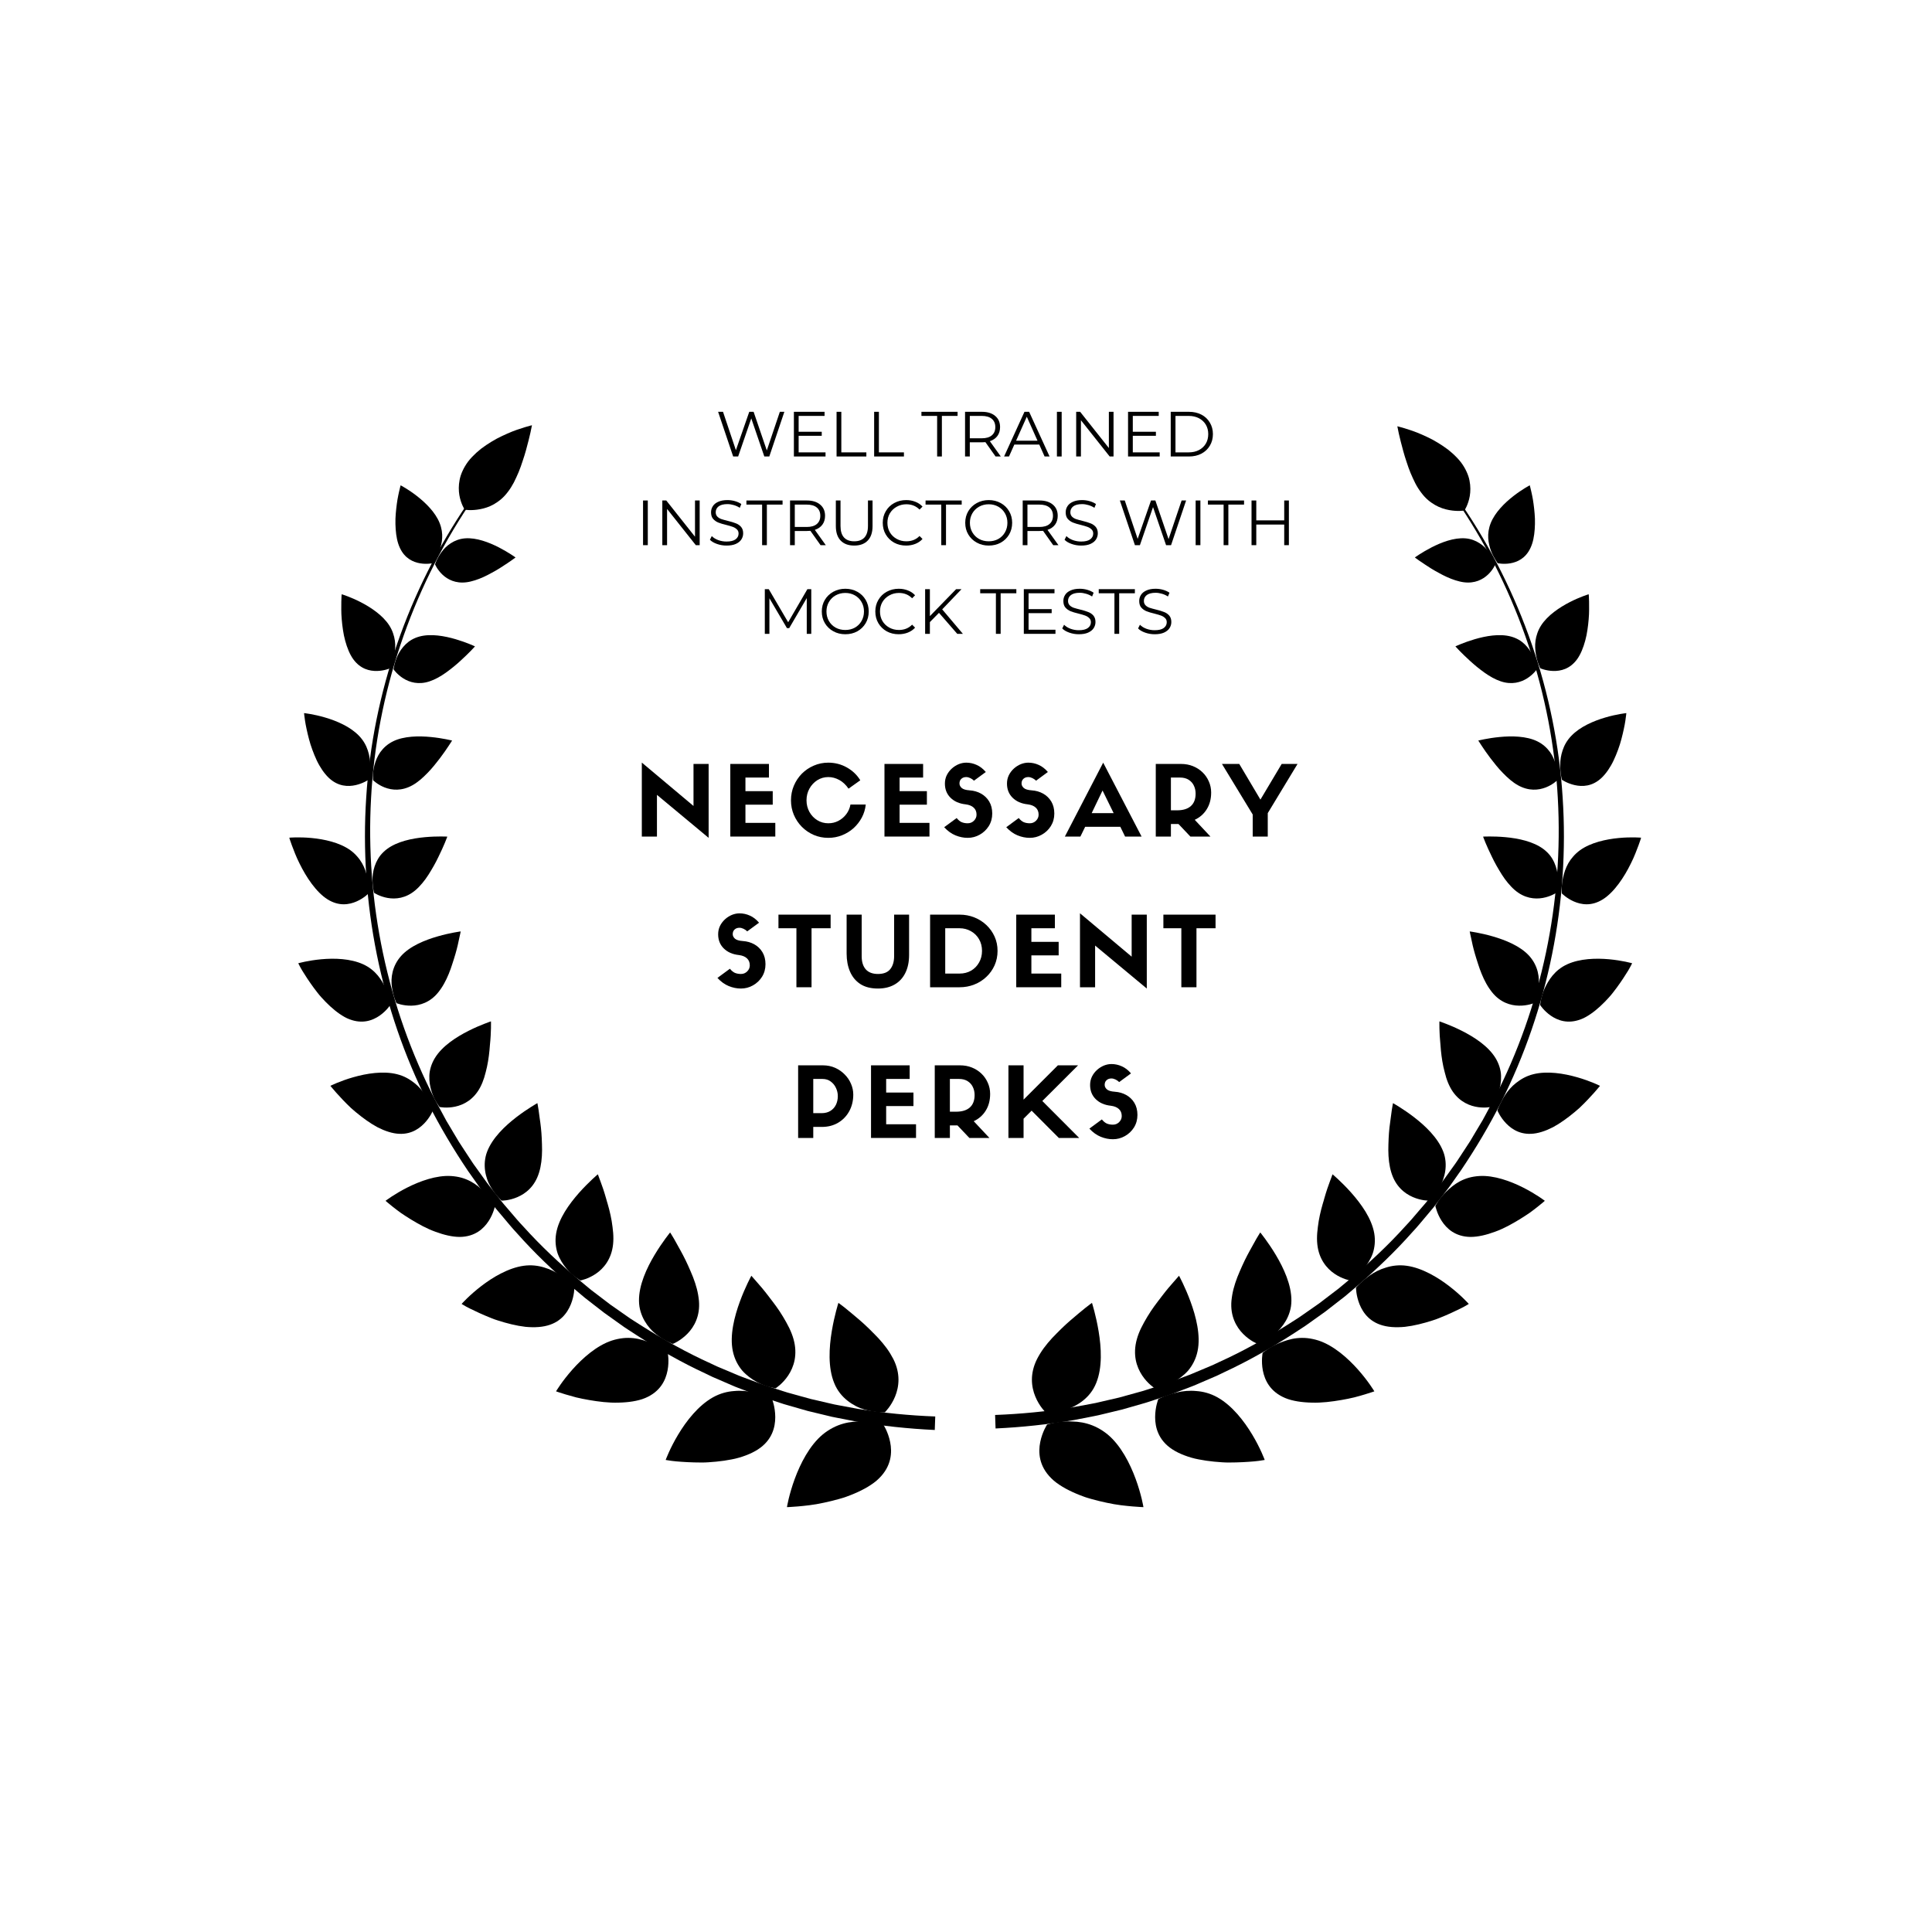 <svg xmlns="http://www.w3.org/2000/svg" xmlns:xlink="http://www.w3.org/1999/xlink" width="500" zoomAndPan="magnify" viewBox="0 0 375 375" height="500" preserveAspectRatio="xMidYMid meet" version="1.0"><defs><g/><clipPath id="e42995356d"><path d="M 271 82.539 L 286 82.539 L 286 100 L 271 100 Z M 271 82.539 " clip-rule="nonzero"/></clipPath><clipPath id="f249ead797"><path d="M 201.625 275.805 L 221.965 275.805 L 221.965 292.535 L 201.625 292.535 Z M 201.625 275.805 " clip-rule="nonzero"/></clipPath><clipPath id="aa185301b6"><path d="M 303.078 162.508 L 318.535 162.508 L 318.535 175.586 L 303.078 175.586 Z M 303.078 162.508 " clip-rule="nonzero"/></clipPath><clipPath id="7fffab7a35"><path d="M 89 82.539 L 104 82.539 L 104 100 L 89 100 Z M 89 82.539 " clip-rule="nonzero"/></clipPath><clipPath id="21a9633a8e"><path d="M 152.633 275.805 L 172.969 275.805 L 172.969 292.535 L 152.633 292.535 Z M 152.633 275.805 " clip-rule="nonzero"/></clipPath><clipPath id="885886b689"><path d="M 56.094 162 L 72 162 L 72 176 L 56.094 176 Z M 56.094 162 " clip-rule="nonzero"/></clipPath></defs><g clip-path="url(#e42995356d)"><path fill="#000000" d="M 271.223 82.742 C 271.223 82.742 271.32 83.289 271.512 84.168 C 271.703 85.047 272.016 86.234 272.379 87.586 C 272.562 88.258 272.777 88.957 273.016 89.66 C 273.246 90.375 273.496 91.098 273.785 91.797 C 273.93 92.148 274.082 92.492 274.242 92.832 C 274.395 93.176 274.555 93.512 274.727 93.84 C 275.066 94.492 275.453 95.094 275.875 95.645 C 276.285 96.199 276.723 96.664 277.18 97.059 C 277.633 97.445 278.105 97.762 278.566 98.031 C 279.488 98.559 280.43 98.848 281.277 99.004 C 282.117 99.16 282.855 99.188 283.387 99.168 C 283.922 99.152 284.242 99.09 284.242 99.09 C 284.242 99.09 284.426 98.816 284.652 98.328 C 284.871 97.84 285.141 97.129 285.285 96.27 C 285.426 95.41 285.457 94.391 285.23 93.273 C 285.125 92.711 284.93 92.141 284.66 91.555 C 284.391 90.965 284.039 90.363 283.59 89.758 C 283.133 89.16 282.586 88.598 282 88.062 C 281.707 87.797 281.402 87.535 281.086 87.285 C 280.766 87.039 280.434 86.809 280.098 86.582 C 279.426 86.129 278.734 85.711 278.051 85.336 C 277.352 84.973 276.66 84.645 276.004 84.359 C 274.695 83.773 273.477 83.391 272.617 83.125 C 271.754 82.867 271.223 82.742 271.223 82.742 " fill-opacity="1" fill-rule="nonzero"/></g><path fill="#000000" d="M 283.703 97.91 L 283.379 98.129 C 294.598 114.926 301.285 134.727 302.367 154.867 C 303.504 174.996 299.223 195.402 290.012 213.281 L 288.227 216.602 C 288.074 216.875 287.93 217.156 287.777 217.43 L 287.293 218.238 L 286.328 219.855 L 285.367 221.477 C 285.027 222.004 284.68 222.527 284.336 223.055 L 283.305 224.629 L 282.785 225.418 C 282.621 225.68 282.426 225.93 282.246 226.188 L 280.047 229.246 C 279.871 229.504 279.672 229.746 279.477 229.992 L 278.895 230.734 L 277.734 232.215 L 277.152 232.957 L 276.859 233.324 L 276.555 233.684 L 275.328 235.109 C 274.512 236.062 273.711 237.031 272.84 237.934 C 269.48 241.664 265.805 245.098 261.969 248.324 L 260.523 249.523 L 259.801 250.125 L 259.051 250.695 L 256.062 252.977 L 252.98 255.129 L 252.211 255.664 C 251.953 255.84 251.684 256.004 251.418 256.176 L 249.836 257.184 C 245.598 259.855 241.215 262.301 236.652 264.363 L 235.801 264.766 L 235.379 264.965 L 234.945 265.145 L 233.215 265.875 L 231.484 266.602 L 231.051 266.785 C 230.906 266.844 230.758 266.895 230.613 266.949 L 227.977 267.934 L 227.098 268.258 C 226.801 268.367 226.512 268.484 226.215 268.574 L 222.641 269.73 C 222.344 269.824 222.051 269.93 221.75 270.012 L 220.844 270.262 L 219.039 270.762 L 217.23 271.262 L 215.402 271.684 L 213.574 272.109 L 212.664 272.32 C 212.359 272.387 212.051 272.438 211.742 272.496 L 208.055 273.18 C 203.121 273.973 198.141 274.457 193.148 274.645 L 193.238 277.266 C 198.348 277.027 203.434 276.484 208.473 275.629 L 212.234 274.895 C 212.547 274.832 212.863 274.777 213.172 274.703 L 214.105 274.48 L 215.965 274.031 L 217.828 273.582 L 219.668 273.055 L 221.512 272.527 L 222.43 272.262 C 222.738 272.176 223.039 272.066 223.34 271.969 L 226.973 270.754 C 227.277 270.656 227.574 270.535 227.871 270.426 L 228.766 270.082 L 230.555 269.398 L 231.449 269.055 C 231.598 269 231.746 268.945 231.895 268.883 L 232.332 268.691 L 235.848 267.176 L 236.285 266.984 L 236.719 266.777 L 237.582 266.359 C 242.215 264.215 246.656 261.684 250.945 258.926 L 252.547 257.879 C 252.816 257.707 253.086 257.535 253.348 257.355 L 254.129 256.801 L 257.242 254.582 L 260.262 252.234 L 261.02 251.648 L 261.75 251.031 L 263.207 249.793 C 267.078 246.477 270.777 242.953 274.16 239.133 C 275.035 238.211 275.84 237.219 276.66 236.246 L 277.891 234.781 L 278.199 234.418 L 278.492 234.039 L 279.074 233.281 L 280.242 231.77 L 280.824 231.012 C 281.02 230.758 281.219 230.508 281.398 230.246 L 283.598 227.121 C 286.449 222.898 289.055 218.512 291.352 213.965 C 300.52 195.758 304.645 175.098 303.312 154.812 C 302.035 134.508 295.113 114.66 283.703 97.91 " fill-opacity="1" fill-rule="nonzero"/><g clip-path="url(#f249ead797)"><path fill="#000000" d="M 221.941 292.535 C 221.941 292.535 221.844 291.918 221.605 290.922 C 221.363 289.93 220.984 288.562 220.434 287.066 C 219.336 284.07 217.555 280.559 214.996 278.43 C 213.723 277.387 212.352 276.703 211.023 276.332 C 210.359 276.145 209.703 276.027 209.074 275.969 C 208.754 275.934 208.445 275.922 208.141 275.91 C 207.836 275.895 207.539 275.887 207.254 275.887 C 206.102 275.895 205.102 276.051 204.387 276.203 C 204.027 276.277 203.738 276.355 203.543 276.41 C 203.348 276.473 203.238 276.504 203.238 276.504 C 203.238 276.504 202.312 277.895 201.91 279.898 C 201.707 280.898 201.641 282.055 201.922 283.262 C 202.207 284.473 202.836 285.734 204.062 286.941 C 204.676 287.559 205.402 288.078 206.219 288.574 C 207.035 289.066 207.938 289.512 208.887 289.914 C 209.359 290.117 209.844 290.305 210.34 290.484 L 210.711 290.617 L 211.082 290.734 C 211.328 290.809 211.578 290.883 211.828 290.953 C 212.824 291.234 213.828 291.477 214.797 291.68 C 216.742 292.117 218.52 292.281 219.824 292.398 C 221.125 292.508 221.941 292.535 221.941 292.535 " fill-opacity="1" fill-rule="nonzero"/></g><path fill="#000000" d="M 245.48 283.375 C 245.48 283.375 245.273 282.805 244.867 281.906 C 244.461 281.004 243.852 279.773 243.059 278.457 C 241.473 275.812 239.172 272.844 236.336 271.238 C 234.922 270.445 233.516 270.09 232.199 270 C 230.859 269.867 229.609 270.004 228.527 270.25 C 227.984 270.367 227.492 270.527 227.039 270.668 C 226.59 270.805 226.191 270.949 225.867 271.078 C 225.211 271.344 224.828 271.559 224.828 271.559 C 224.828 271.559 224.215 273.07 224.211 275.059 C 224.211 276.055 224.363 277.168 224.855 278.258 C 225.348 279.348 226.176 280.422 227.555 281.32 C 228.242 281.77 229.035 282.156 229.902 282.484 C 230.77 282.812 231.711 283.094 232.672 283.27 C 233.637 283.465 234.641 283.602 235.641 283.703 C 236.137 283.754 236.641 283.793 237.133 283.824 C 237.379 283.84 237.625 283.855 237.871 283.863 C 238.109 283.867 238.348 283.867 238.586 283.871 C 240.477 283.871 242.211 283.762 243.469 283.648 C 243.785 283.625 244.062 283.586 244.309 283.555 C 244.555 283.52 244.77 283.488 244.941 283.461 C 245.289 283.406 245.48 283.375 245.48 283.375 " fill-opacity="1" fill-rule="nonzero"/><path fill="#000000" d="M 266.762 270.059 C 266.762 270.059 266.465 269.555 265.914 268.773 C 265.367 267.992 264.566 266.938 263.578 265.824 C 261.602 263.602 258.855 261.156 255.914 260.195 C 255.543 260.074 255.184 259.984 254.824 259.906 C 254.461 259.828 254.105 259.77 253.754 259.734 C 253.055 259.66 252.383 259.672 251.742 259.738 C 250.461 259.871 249.328 260.277 248.324 260.668 C 247.336 261.078 246.523 261.562 245.957 261.945 C 245.391 262.328 245.07 262.609 245.07 262.609 C 245.07 262.609 245.051 262.707 245.027 262.879 C 245.008 263.051 244.977 263.301 244.961 263.609 C 244.93 264.227 244.938 265.078 245.117 266.012 C 245.484 267.883 246.504 270.113 249.453 271.355 C 249.637 271.43 249.828 271.504 250.023 271.57 C 250.219 271.633 250.414 271.691 250.617 271.746 C 251.02 271.852 251.445 271.941 251.879 272.012 C 252.754 272.156 253.684 272.23 254.641 272.25 C 256.562 272.312 258.523 272.055 260.328 271.746 C 261.23 271.586 262.094 271.422 262.863 271.23 C 263.633 271.031 264.32 270.836 264.895 270.66 C 266.051 270.312 266.762 270.059 266.762 270.059 " fill-opacity="1" fill-rule="nonzero"/><path fill="#000000" d="M 285.09 253.094 C 285.09 253.094 284.715 252.668 284.055 252.027 C 283.395 251.387 282.449 250.531 281.312 249.656 C 280.18 248.781 278.855 247.891 277.449 247.176 C 276.031 246.449 274.523 245.887 273.027 245.684 C 271.535 245.48 270.199 245.66 269.023 246.031 C 267.824 246.379 266.789 246.926 265.938 247.512 C 265.512 247.805 265.133 248.105 264.801 248.391 C 264.465 248.672 264.168 248.93 263.93 249.156 C 263.457 249.613 263.199 249.93 263.199 249.93 C 263.199 249.93 263.195 251.449 263.887 253.164 C 264.586 254.875 265.957 256.801 268.957 257.41 C 269.707 257.562 270.523 257.625 271.387 257.609 C 271.816 257.605 272.258 257.578 272.703 257.535 C 273.141 257.484 273.586 257.418 274.035 257.336 C 274.934 257.172 275.84 256.953 276.734 256.699 C 277.184 256.574 277.625 256.438 278.062 256.297 C 278.277 256.227 278.496 256.152 278.707 256.082 C 278.918 256 279.121 255.922 279.328 255.844 C 280.953 255.203 282.402 254.523 283.445 254.004 C 283.703 253.871 283.941 253.754 284.145 253.645 C 284.344 253.531 284.516 253.43 284.656 253.352 C 284.938 253.184 285.09 253.094 285.09 253.094 " fill-opacity="1" fill-rule="nonzero"/><path fill="#000000" d="M 299.852 233.078 C 299.852 233.078 299.422 232.746 298.68 232.258 C 297.938 231.773 296.887 231.133 295.652 230.508 C 293.188 229.262 289.988 228.086 287.121 228.266 C 286.941 228.273 286.766 228.293 286.594 228.312 C 286.418 228.328 286.242 228.355 286.074 228.383 C 285.734 228.438 285.41 228.512 285.094 228.598 C 284.469 228.777 283.891 229.016 283.363 229.293 C 282.836 229.574 282.359 229.895 281.926 230.234 C 281.707 230.402 281.508 230.582 281.309 230.754 C 281.109 230.926 280.918 231.102 280.738 231.273 C 280.023 231.969 279.488 232.664 279.133 233.191 C 278.777 233.715 278.598 234.07 278.598 234.07 C 278.598 234.07 278.672 234.43 278.867 234.98 C 279.051 235.52 279.355 236.25 279.836 236.992 C 280.316 237.734 280.977 238.492 281.879 239.078 C 282.785 239.656 283.945 240.07 285.426 240.086 C 286.887 240.09 288.531 239.691 290.188 239.078 C 291.867 238.477 293.453 237.582 294.902 236.707 C 295.625 236.266 296.297 235.824 296.91 235.406 C 297.5 234.98 298.023 234.574 298.457 234.23 C 299.328 233.539 299.852 233.078 299.852 233.078 " fill-opacity="1" fill-rule="nonzero"/><path fill="#000000" d="M 310.559 210.762 C 310.559 210.762 310.09 210.523 309.305 210.199 C 308.516 209.875 307.406 209.457 306.125 209.094 C 303.566 208.359 300.32 207.824 297.621 208.504 C 296.945 208.672 296.336 208.91 295.789 209.199 C 295.238 209.484 294.758 209.824 294.293 210.176 C 293.383 210.887 292.688 211.719 292.16 212.516 C 291.895 212.914 291.672 213.305 291.488 213.668 C 291.297 214.023 291.133 214.348 291.008 214.625 C 290.758 215.18 290.648 215.543 290.648 215.543 C 290.648 215.543 291.172 216.848 292.363 218.078 C 293.559 219.301 295.41 220.469 298.195 219.957 C 298.895 219.828 299.617 219.598 300.352 219.293 C 300.719 219.137 301.086 218.965 301.453 218.777 C 301.812 218.582 302.172 218.371 302.527 218.148 C 303.945 217.25 305.336 216.148 306.555 215.066 C 307.723 213.961 308.723 212.883 309.434 212.082 C 310.141 211.281 310.559 210.762 310.559 210.762 " fill-opacity="1" fill-rule="nonzero"/><path fill="#000000" d="M 316.797 186.969 C 316.797 186.969 316.312 186.832 315.512 186.664 C 314.707 186.5 313.59 186.309 312.32 186.191 C 309.773 185.961 306.664 186.047 304.207 187.164 C 301.754 188.281 300.551 190.254 299.777 191.934 C 299.414 192.777 299.207 193.562 299.086 194.137 C 298.969 194.711 298.938 195.074 298.938 195.074 C 298.938 195.074 299.66 196.199 301.004 197.137 C 302.348 198.062 304.309 198.816 306.867 197.836 C 307.027 197.773 307.188 197.707 307.348 197.633 C 307.504 197.555 307.66 197.477 307.816 197.391 C 308.129 197.215 308.441 197.023 308.75 196.809 C 309.371 196.383 309.984 195.883 310.582 195.336 C 311.18 194.789 311.758 194.195 312.309 193.582 C 312.59 193.281 312.84 192.965 313.086 192.652 C 313.332 192.34 313.57 192.023 313.801 191.715 C 314.715 190.473 315.477 189.289 316.012 188.414 C 316.281 187.977 316.457 187.613 316.594 187.363 C 316.727 187.109 316.797 186.969 316.797 186.969 " fill-opacity="1" fill-rule="nonzero"/><g clip-path="url(#aa185301b6)"><path fill="#000000" d="M 318.535 162.594 C 318.535 162.594 318.055 162.551 317.27 162.535 C 316.484 162.523 315.395 162.543 314.176 162.66 C 311.75 162.895 308.777 163.527 306.699 165.016 C 306.18 165.391 305.742 165.797 305.367 166.23 C 304.984 166.66 304.664 167.113 304.402 167.57 C 304.141 168.031 303.938 168.5 303.773 168.957 C 303.691 169.188 303.621 169.418 303.562 169.641 C 303.496 169.863 303.438 170.086 303.391 170.301 C 303.195 171.16 303.137 171.934 303.129 172.496 C 303.121 173.059 303.145 173.406 303.145 173.406 C 303.145 173.406 304.035 174.336 305.473 174.969 C 306.914 175.598 308.898 175.949 311.113 174.562 C 313.316 173.18 315.266 170.242 316.559 167.582 C 316.723 167.25 316.883 166.922 317.023 166.605 C 317.164 166.289 317.293 165.977 317.414 165.684 C 317.656 165.09 317.863 164.547 318.031 164.09 C 318.199 163.633 318.328 163.258 318.414 163 C 318.5 162.738 318.535 162.594 318.535 162.594 " fill-opacity="1" fill-rule="nonzero"/></g><path fill="#000000" d="M 315.672 138.414 C 315.672 138.414 313.836 138.602 311.586 139.266 C 310.461 139.594 309.234 140.043 308.078 140.629 C 306.922 141.211 305.855 141.934 304.996 142.824 C 304.141 143.715 303.613 144.684 303.301 145.641 C 302.977 146.598 302.844 147.551 302.836 148.391 C 302.828 148.812 302.855 149.207 302.879 149.562 C 302.902 149.918 302.945 150.238 302.988 150.5 C 303.07 151.031 303.168 151.352 303.168 151.352 C 303.168 151.352 304.184 152.059 305.66 152.391 C 306.395 152.555 307.238 152.625 308.137 152.445 C 309.035 152.262 309.969 151.828 310.871 150.977 C 311.32 150.547 311.742 150.035 312.137 149.465 C 312.523 148.891 312.895 148.258 313.203 147.594 C 313.52 146.93 313.805 146.23 314.062 145.527 C 314.188 145.176 314.309 144.824 314.422 144.477 C 314.535 144.125 314.629 143.781 314.719 143.441 C 314.898 142.762 315.055 142.105 315.18 141.508 C 315.309 140.906 315.414 140.363 315.48 139.906 C 315.617 138.988 315.672 138.414 315.672 138.414 " fill-opacity="1" fill-rule="nonzero"/><path fill="#000000" d="M 308.363 115.344 C 308.363 115.344 306.672 115.852 304.684 116.875 C 302.699 117.895 300.387 119.434 299.125 121.402 C 298.809 121.895 298.57 122.395 298.402 122.887 C 298.23 123.379 298.105 123.871 298.043 124.348 C 297.906 125.309 297.98 126.211 298.117 127.008 C 298.371 128.598 298.973 129.719 298.973 129.719 C 298.973 129.719 299.246 129.836 299.691 129.961 C 300.137 130.086 300.766 130.219 301.484 130.234 C 302.918 130.27 304.719 129.879 306.125 127.945 C 306.816 126.98 307.316 125.723 307.688 124.359 C 307.879 123.676 308.012 122.977 308.117 122.277 C 308.227 121.574 308.305 120.875 308.359 120.207 C 308.426 119.535 308.438 118.902 308.445 118.32 C 308.453 117.738 308.449 117.215 308.438 116.773 C 308.426 116.332 308.41 115.973 308.398 115.727 C 308.375 115.48 308.363 115.344 308.363 115.344 " fill-opacity="1" fill-rule="nonzero"/><path fill="#000000" d="M 296.926 94.199 C 296.926 94.199 295.434 94.973 293.75 96.289 C 292.062 97.602 290.184 99.449 289.359 101.508 C 288.945 102.543 288.809 103.547 288.863 104.465 C 288.891 104.922 288.961 105.359 289.062 105.77 C 289.152 106.188 289.273 106.578 289.406 106.938 C 289.676 107.656 290 108.246 290.262 108.66 C 290.391 108.867 290.496 109.035 290.574 109.145 C 290.652 109.258 290.699 109.316 290.699 109.316 C 290.699 109.316 291.793 109.566 293.145 109.34 C 294.496 109.105 296.109 108.406 297.066 106.352 C 297.305 105.84 297.496 105.258 297.625 104.648 C 297.758 104.039 297.84 103.387 297.887 102.719 C 297.934 102.055 297.949 101.367 297.93 100.691 C 297.902 100.023 297.848 99.359 297.777 98.73 C 297.707 98.098 297.625 97.496 297.535 96.949 C 297.441 96.406 297.336 95.922 297.246 95.512 C 297.066 94.699 296.926 94.199 296.926 94.199 " fill-opacity="1" fill-rule="nonzero"/><path fill="#000000" d="M 211.953 252.887 C 211.953 252.887 212.145 253.484 212.402 254.473 C 212.66 255.461 212.984 256.84 213.242 258.406 C 213.762 261.539 214.008 265.414 212.773 268.438 C 212.164 269.969 211.219 271.055 210.172 271.887 C 209.648 272.301 209.094 272.645 208.539 272.934 C 208.262 273.074 207.984 273.207 207.711 273.316 C 207.43 273.422 207.156 273.512 206.887 273.59 C 205.809 273.906 204.82 274.043 204.105 274.102 C 203.746 274.129 203.457 274.137 203.258 274.137 C 203.055 274.141 202.945 274.133 202.945 274.133 C 202.945 274.133 201.727 272.961 200.957 271.074 C 200.566 270.133 200.289 269.012 200.293 267.777 C 200.297 266.539 200.586 265.184 201.297 263.777 C 201.652 263.086 202.094 262.359 202.59 261.68 C 203.09 261 203.641 260.34 204.219 259.715 C 204.508 259.402 204.805 259.098 205.105 258.801 L 205.332 258.582 L 205.555 258.352 C 205.707 258.203 205.855 258.055 206.004 257.906 C 206.605 257.316 207.203 256.77 207.781 256.273 C 208.934 255.305 209.965 254.406 210.723 253.816 C 211.477 253.219 211.953 252.887 211.953 252.887 " fill-opacity="1" fill-rule="nonzero"/><path fill="#000000" d="M 228.852 247.625 C 228.852 247.625 229.141 248.156 229.566 249.047 C 229.988 249.941 230.551 251.191 231.078 252.637 C 232.137 255.52 233.094 259.207 232.445 262.258 C 232.129 263.789 231.449 265.039 230.613 266.039 C 229.758 266.996 228.75 267.715 227.793 268.238 C 227.312 268.496 226.852 268.723 226.414 268.879 C 225.98 269.035 225.582 269.152 225.246 269.238 C 224.57 269.41 224.141 269.465 224.141 269.465 C 224.141 269.465 222.773 268.605 221.695 266.973 C 221.152 266.156 220.68 265.148 220.453 263.973 C 220.227 262.793 220.242 261.445 220.656 259.953 C 220.859 259.211 221.152 258.465 221.508 257.738 C 221.859 257.008 222.273 256.301 222.703 255.57 C 223.133 254.852 223.598 254.16 224.07 253.504 C 224.305 253.176 224.543 252.855 224.781 252.551 C 224.898 252.398 225.016 252.246 225.133 252.098 C 225.25 251.941 225.363 251.789 225.477 251.641 C 226.383 250.445 227.23 249.453 227.852 248.762 C 228.012 248.594 228.148 248.43 228.27 248.285 C 228.391 248.145 228.496 248.023 228.582 247.926 C 228.758 247.73 228.852 247.625 228.852 247.625 " fill-opacity="1" fill-rule="nonzero"/><path fill="#000000" d="M 244.617 239.219 C 244.617 239.219 244.988 239.672 245.551 240.441 C 246.113 241.211 246.871 242.301 247.629 243.57 C 249.152 246.117 250.691 249.41 250.66 252.469 C 250.656 252.852 250.629 253.227 250.578 253.578 C 250.52 253.926 250.445 254.262 250.348 254.582 C 250.16 255.227 249.895 255.82 249.582 256.367 C 248.957 257.445 248.156 258.355 247.32 258.992 C 246.496 259.648 245.684 260.113 245.086 260.414 C 244.484 260.715 244.09 260.848 244.09 260.848 C 244.09 260.848 244 260.816 243.84 260.738 C 243.684 260.66 243.457 260.547 243.191 260.391 C 242.656 260.074 241.957 259.586 241.289 258.91 C 239.945 257.559 238.762 255.418 239.023 252.469 C 239.043 252.285 239.062 252.102 239.09 251.918 C 239.113 251.727 239.141 251.535 239.176 251.344 C 239.242 250.961 239.324 250.574 239.422 250.191 C 239.621 249.422 239.875 248.656 240.164 247.906 C 240.762 246.43 241.43 244.922 242.102 243.648 C 242.43 243.008 242.77 242.43 243.062 241.891 C 243.355 241.344 243.621 240.863 243.852 240.469 C 244.312 239.68 244.617 239.219 244.617 239.219 " fill-opacity="1" fill-rule="nonzero"/><path fill="#000000" d="M 258.645 227.93 C 258.645 227.93 259.078 228.293 259.75 228.918 C 260.422 229.551 261.336 230.445 262.285 231.516 C 263.238 232.59 264.227 233.84 265.051 235.188 C 265.859 236.523 266.492 237.953 266.742 239.398 C 266.988 240.836 266.828 242.156 266.445 243.312 C 266.031 244.441 265.406 245.41 264.754 246.195 C 264.43 246.59 264.102 246.934 263.789 247.234 C 263.469 247.527 263.16 247.762 262.898 247.953 C 262.375 248.34 262.023 248.535 262.023 248.535 C 262.023 248.535 260.535 248.266 259.027 247.234 C 257.516 246.207 255.996 244.402 255.691 241.531 C 255.613 240.816 255.613 240.07 255.672 239.312 C 255.699 238.934 255.742 238.555 255.793 238.176 C 255.84 237.785 255.898 237.395 255.961 237.004 C 256.094 236.23 256.262 235.465 256.449 234.73 C 256.547 234.359 256.645 234 256.746 233.648 C 256.801 233.477 256.852 233.301 256.902 233.133 C 256.953 232.957 257 232.781 257.047 232.613 C 257.43 231.254 257.836 230.09 258.148 229.266 C 258.227 229.062 258.297 228.875 258.359 228.711 C 258.418 228.547 258.469 228.402 258.512 228.285 C 258.598 228.055 258.645 227.93 258.645 227.93 " fill-opacity="1" fill-rule="nonzero"/><path fill="#000000" d="M 270.383 214.117 C 270.383 214.117 270.855 214.383 271.605 214.855 C 272.355 215.328 273.379 216.012 274.473 216.852 C 276.656 218.535 279.109 220.859 280.133 223.523 C 280.195 223.691 280.254 223.855 280.305 224.02 C 280.352 224.184 280.395 224.344 280.43 224.504 C 280.5 224.824 280.547 225.141 280.578 225.457 C 280.633 226.078 280.609 226.684 280.527 227.262 C 280.445 227.84 280.301 228.391 280.125 228.906 C 280.035 229.164 279.941 229.414 279.832 229.648 C 279.719 229.883 279.602 230.105 279.477 230.316 C 278.988 231.168 278.449 231.852 278.035 232.32 C 277.617 232.785 277.324 233.039 277.324 233.039 C 277.324 233.039 276.965 233.047 276.402 232.969 C 275.832 232.883 275.059 232.707 274.246 232.355 C 273.43 232.004 272.578 231.477 271.836 230.703 C 271.09 229.93 270.461 228.914 270.055 227.59 C 269.637 226.25 269.48 224.734 269.473 223.23 C 269.484 221.746 269.547 220.195 269.695 218.855 C 269.77 218.184 269.852 217.555 269.941 216.992 C 270.012 216.418 270.078 215.902 270.145 215.477 C 270.273 214.625 270.383 214.117 270.383 214.117 " fill-opacity="1" fill-rule="nonzero"/><path fill="#000000" d="M 279.391 198.246 C 279.391 198.246 279.891 198.41 280.684 198.723 C 281.48 199.031 282.57 199.488 283.75 200.086 C 286.117 201.281 288.848 203.027 290.27 205.352 C 290.625 205.93 290.883 206.52 291.062 207.105 C 291.242 207.691 291.344 208.273 291.355 208.828 C 291.395 209.945 291.188 210.996 290.906 211.902 C 290.762 212.352 290.598 212.766 290.434 213.133 C 290.262 213.496 290.078 213.805 289.918 214.062 C 289.602 214.578 289.363 214.867 289.363 214.867 C 289.363 214.867 287.992 215.156 286.336 214.797 C 284.676 214.445 282.742 213.434 281.488 211.062 C 281.172 210.473 280.914 209.832 280.703 209.156 C 280.598 208.82 280.504 208.477 280.422 208.129 C 280.324 207.777 280.238 207.418 280.16 207.059 C 279.852 205.621 279.688 204.172 279.598 202.875 C 279.461 201.559 279.406 200.402 279.391 199.574 C 279.375 198.746 279.391 198.246 279.391 198.246 " fill-opacity="1" fill-rule="nonzero"/><path fill="#000000" d="M 285.27 180.789 C 285.27 180.789 285.766 180.855 286.57 181.004 C 287.379 181.156 288.488 181.391 289.715 181.746 C 292.164 182.449 295.102 183.617 296.832 185.547 C 298.562 187.477 298.887 189.828 298.609 191.617 C 298.492 192.52 298.27 193.297 298.082 193.844 C 297.891 194.391 297.73 194.711 297.73 194.711 C 297.73 194.711 297.418 194.84 296.898 194.969 C 296.379 195.094 295.656 195.215 294.84 195.199 C 293.199 195.176 291.188 194.582 289.598 192.582 C 289.496 192.461 289.402 192.332 289.309 192.199 C 289.207 192.066 289.113 191.93 289.02 191.789 C 288.832 191.512 288.656 191.219 288.488 190.918 C 288.148 190.316 287.852 189.676 287.586 189.027 C 287.32 188.379 287.086 187.715 286.879 187.066 C 286.785 186.742 286.668 186.418 286.57 186.098 C 286.465 185.777 286.375 185.465 286.285 185.156 C 285.934 183.934 285.691 182.848 285.539 182.062 C 285.465 181.672 285.379 181.352 285.336 181.133 C 285.293 180.91 285.27 180.789 285.27 180.789 " fill-opacity="1" fill-rule="nonzero"/><path fill="#000000" d="M 287.863 162.391 C 287.863 162.391 288.344 162.359 289.129 162.359 C 289.914 162.359 291.004 162.383 292.223 162.496 C 294.664 162.723 297.586 163.305 299.598 164.816 C 300.098 165.195 300.52 165.613 300.871 166.055 C 301.211 166.496 301.48 166.961 301.691 167.434 C 301.902 167.906 302.059 168.387 302.172 168.855 C 302.227 169.094 302.27 169.324 302.305 169.555 C 302.336 169.781 302.355 170.008 302.367 170.227 C 302.418 171.094 302.348 171.867 302.262 172.414 C 302.184 172.965 302.074 173.297 302.074 173.297 C 302.074 173.297 300.996 174.02 299.453 174.289 C 297.91 174.566 295.906 174.375 294.035 172.773 C 293.801 172.574 293.574 172.359 293.355 172.129 C 293.129 171.898 292.91 171.652 292.699 171.398 C 292.273 170.891 291.879 170.344 291.516 169.773 C 291.332 169.492 291.156 169.203 290.988 168.914 C 290.82 168.625 290.641 168.332 290.48 168.043 C 290.156 167.465 289.859 166.891 289.598 166.344 C 289.336 165.793 289.09 165.273 288.867 164.801 C 288.652 164.328 288.469 163.902 288.32 163.547 C 288.172 163.188 288.059 162.898 287.984 162.699 C 287.906 162.5 287.863 162.391 287.863 162.391 " fill-opacity="1" fill-rule="nonzero"/><path fill="#000000" d="M 286.934 143.742 C 286.934 143.742 288.723 143.281 291.055 143.055 C 292.219 142.941 293.52 142.887 294.801 142.996 C 296.078 143.105 297.355 143.371 298.422 143.906 C 299.492 144.438 300.281 145.176 300.867 145.988 C 301.441 146.797 301.781 147.68 302 148.488 C 302.105 148.895 302.191 149.281 302.23 149.633 C 302.273 149.984 302.293 150.301 302.301 150.57 C 302.316 151.102 302.281 151.434 302.281 151.434 C 302.281 151.434 301.41 152.309 300.02 152.844 C 299.32 153.113 298.488 153.301 297.578 153.27 C 296.672 153.242 295.672 152.996 294.637 152.418 C 294.117 152.129 293.613 151.77 293.129 151.367 C 292.645 150.965 292.188 150.52 291.727 150.051 C 291.27 149.586 290.836 149.098 290.434 148.609 C 290.23 148.363 290.039 148.117 289.852 147.875 C 289.66 147.633 289.477 147.395 289.293 147.164 C 288.934 146.695 288.613 146.246 288.328 145.84 C 288.051 145.43 287.801 145.059 287.59 144.75 C 287.168 144.129 286.934 143.742 286.934 143.742 " fill-opacity="1" fill-rule="nonzero"/><path fill="#000000" d="M 282.492 125.461 C 282.492 125.461 284.086 124.707 286.234 124.074 C 288.387 123.441 291.066 122.949 293.289 123.555 C 293.844 123.707 294.344 123.918 294.793 124.176 C 295.242 124.434 295.617 124.738 295.961 125.066 C 296.641 125.73 297.148 126.484 297.492 127.207 C 298.168 128.656 298.301 129.914 298.301 129.914 C 298.301 129.914 298.137 130.16 297.816 130.504 C 297.5 130.844 297.027 131.281 296.422 131.664 C 295.207 132.434 293.445 132.969 291.309 132.25 C 290.23 131.895 289.145 131.277 288.137 130.559 C 287.637 130.195 287.133 129.816 286.66 129.43 C 286.184 129.043 285.738 128.652 285.324 128.273 C 284.922 127.891 284.52 127.531 284.176 127.195 C 283.828 126.863 283.527 126.559 283.277 126.301 C 283.031 126.043 282.836 125.832 282.703 125.688 C 282.566 125.539 282.492 125.461 282.492 125.461 " fill-opacity="1" fill-rule="nonzero"/><path fill="#000000" d="M 274.625 108.203 C 274.625 108.203 275.984 107.211 277.879 106.238 C 279.777 105.27 282.215 104.324 284.414 104.492 C 285.508 104.574 286.414 104.945 287.18 105.434 C 287.559 105.68 287.906 105.957 288.211 106.25 C 288.508 106.547 288.766 106.855 288.992 107.164 C 289.445 107.777 289.766 108.375 289.969 108.816 C 290.07 109.039 290.133 109.223 290.18 109.352 C 290.223 109.48 290.242 109.555 290.242 109.555 C 290.242 109.555 289.805 110.598 288.809 111.535 C 287.816 112.473 286.266 113.297 284.125 113.016 C 283.59 112.949 283.055 112.809 282.496 112.637 C 281.941 112.461 281.387 112.246 280.848 112 C 280.305 111.754 279.773 111.48 279.266 111.195 C 278.75 110.922 278.254 110.633 277.793 110.352 C 277.332 110.07 276.906 109.793 276.531 109.535 C 276.145 109.285 275.801 109.055 275.52 108.855 C 274.953 108.461 274.625 108.203 274.625 108.203 " fill-opacity="1" fill-rule="nonzero"/><g clip-path="url(#7fffab7a35)"><path fill="#000000" d="M 103.254 82.539 C 103.254 82.539 102.723 82.664 101.855 82.926 C 100.996 83.191 99.773 83.574 98.469 84.164 C 97.809 84.453 97.117 84.781 96.418 85.145 C 95.73 85.523 95.039 85.941 94.363 86.395 C 94.027 86.621 93.695 86.855 93.375 87.102 C 93.059 87.352 92.754 87.613 92.457 87.879 C 91.871 88.418 91.324 88.98 90.863 89.582 C 90.414 90.188 90.062 90.789 89.793 91.379 C 89.52 91.969 89.328 92.543 89.219 93.105 C 88.992 94.223 89.02 95.246 89.16 96.102 C 89.305 96.965 89.574 97.676 89.793 98.164 C 90.016 98.656 90.199 98.93 90.199 98.93 C 90.199 98.93 90.523 98.988 91.055 99.008 C 91.59 99.023 92.324 98.996 93.168 98.836 C 94.016 98.684 94.961 98.391 95.887 97.863 C 96.344 97.59 96.816 97.277 97.273 96.883 C 97.73 96.492 98.168 96.023 98.582 95.469 C 99.004 94.918 99.391 94.309 99.734 93.656 C 99.906 93.328 100.066 92.992 100.219 92.648 C 100.379 92.309 100.535 91.965 100.676 91.613 C 100.965 90.91 101.219 90.188 101.449 89.469 C 101.691 88.766 101.906 88.062 102.094 87.391 C 102.457 86.039 102.77 84.848 102.961 83.965 C 103.156 83.086 103.254 82.539 103.254 82.539 " fill-opacity="1" fill-rule="nonzero"/></g><path fill="#000000" d="M 91.066 97.965 L 90.742 97.746 C 79.301 114.539 72.363 134.438 71.082 154.793 C 69.75 175.129 73.883 195.844 83.074 214.098 C 85.379 218.656 87.992 223.055 90.848 227.289 L 93.059 230.418 C 93.234 230.684 93.434 230.934 93.629 231.188 L 94.215 231.945 L 95.383 233.465 L 96.262 234.602 L 96.57 234.969 L 97.805 236.434 C 98.629 237.41 99.434 238.402 100.312 239.332 C 103.699 243.16 107.41 246.695 111.289 250.02 L 112.754 251.258 L 113.488 251.875 L 114.242 252.465 L 117.273 254.816 L 120.395 257.043 L 121.176 257.598 C 121.438 257.781 121.711 257.949 121.977 258.125 L 123.586 259.172 C 127.883 261.938 132.34 264.477 136.984 266.625 L 137.848 267.043 L 138.281 267.25 L 138.719 267.441 L 140.48 268.203 L 142.246 268.965 L 142.684 269.152 C 142.832 269.215 142.984 269.27 143.133 269.328 L 144.027 269.672 L 145.82 270.359 L 146.719 270.699 C 147.016 270.812 147.312 270.934 147.617 271.031 L 151.258 272.246 C 151.562 272.348 151.863 272.457 152.172 272.543 L 153.094 272.809 L 154.941 273.34 L 156.785 273.867 L 160.52 274.766 L 161.453 274.992 C 161.766 275.062 162.082 275.117 162.395 275.18 L 166.164 275.918 C 171.215 276.773 176.316 277.32 181.438 277.559 L 181.531 274.938 C 176.523 274.75 171.531 274.262 166.582 273.469 L 162.887 272.781 C 162.578 272.723 162.27 272.672 161.965 272.605 L 161.047 272.395 L 157.387 271.547 L 155.574 271.047 L 153.762 270.543 L 152.855 270.293 C 152.551 270.211 152.258 270.102 151.957 270.012 L 148.379 268.852 C 148.078 268.758 147.789 268.641 147.492 268.535 L 146.613 268.207 L 143.965 267.223 C 143.82 267.168 143.672 267.117 143.527 267.055 L 143.094 266.875 L 139.625 265.414 L 139.191 265.23 L 138.766 265.031 L 137.914 264.629 C 133.34 262.562 128.941 260.109 124.695 257.43 L 123.105 256.418 C 122.844 256.246 122.574 256.086 122.312 255.91 L 121.543 255.371 L 118.453 253.211 L 115.457 250.926 L 114.707 250.355 L 113.98 249.754 L 112.531 248.547 C 108.688 245.312 105 241.867 101.633 238.129 C 100.758 237.227 99.957 236.254 99.137 235.301 L 97.906 233.867 L 97.602 233.508 L 97.309 233.141 L 96.727 232.395 L 95.559 230.914 L 94.977 230.172 C 94.781 229.922 94.586 229.68 94.406 229.418 L 92.203 226.352 C 92.02 226.094 91.824 225.848 91.66 225.578 L 91.141 224.789 L 90.105 223.211 C 89.762 222.684 89.414 222.16 89.074 221.629 L 88.105 220.008 L 87.141 218.383 L 86.656 217.574 C 86.504 217.297 86.355 217.02 86.207 216.742 L 84.414 213.414 C 75.18 195.488 70.891 175.031 72.027 154.852 C 73.113 134.656 79.816 114.805 91.066 97.965 " fill-opacity="1" fill-rule="nonzero"/><path fill="#000000" d="M 162.734 252.887 C 162.734 252.887 162.543 253.484 162.285 254.473 C 162.027 255.461 161.703 256.84 161.445 258.406 C 160.926 261.539 160.68 265.414 161.914 268.438 C 162.527 269.969 163.469 271.055 164.516 271.887 C 165.039 272.301 165.594 272.645 166.148 272.934 C 166.426 273.074 166.703 273.207 166.98 273.316 C 167.258 273.422 167.531 273.512 167.801 273.59 C 168.879 273.906 169.867 274.043 170.582 274.102 C 170.941 274.129 171.23 274.137 171.43 274.137 C 171.633 274.141 171.742 274.133 171.742 274.133 C 171.742 274.133 172.961 272.961 173.734 271.074 C 174.121 270.133 174.398 269.012 174.395 267.777 C 174.391 266.539 174.102 265.184 173.391 263.777 C 173.031 263.086 172.594 262.359 172.098 261.68 C 171.598 261 171.047 260.34 170.469 259.715 C 170.176 259.402 169.883 259.098 169.582 258.801 L 169.355 258.582 L 169.133 258.352 C 168.98 258.203 168.832 258.055 168.684 257.906 C 168.082 257.316 167.484 256.77 166.91 256.273 C 165.754 255.305 164.723 254.406 163.965 253.816 C 163.211 253.219 162.734 252.887 162.734 252.887 " fill-opacity="1" fill-rule="nonzero"/><path fill="#000000" d="M 145.836 247.625 C 145.836 247.625 145.547 248.156 145.121 249.047 C 144.699 249.941 144.137 251.191 143.609 252.637 C 142.551 255.52 141.594 259.207 142.242 262.258 C 142.559 263.789 143.238 265.039 144.074 266.039 C 144.93 266.996 145.938 267.715 146.895 268.238 C 147.375 268.496 147.836 268.723 148.273 268.879 C 148.707 269.035 149.105 269.152 149.441 269.238 C 150.117 269.41 150.547 269.465 150.547 269.465 C 150.547 269.465 151.914 268.605 152.992 266.973 C 153.535 266.156 154.008 265.148 154.234 263.973 C 154.461 262.793 154.445 261.445 154.031 259.953 C 153.828 259.211 153.531 258.465 153.18 257.738 C 152.828 257.008 152.414 256.301 151.984 255.57 C 151.555 254.852 151.09 254.16 150.617 253.504 C 150.383 253.176 150.145 252.855 149.906 252.551 C 149.789 252.398 149.672 252.246 149.555 252.098 C 149.438 251.941 149.324 251.789 149.211 251.641 C 148.305 250.445 147.457 249.453 146.836 248.762 C 146.676 248.594 146.539 248.43 146.418 248.285 C 146.297 248.145 146.191 248.023 146.105 247.926 C 145.93 247.73 145.836 247.625 145.836 247.625 " fill-opacity="1" fill-rule="nonzero"/><path fill="#000000" d="M 130.07 239.219 C 130.07 239.219 129.699 239.672 129.137 240.441 C 128.574 241.211 127.82 242.301 127.059 243.57 C 125.535 246.117 123.996 249.41 124.027 252.469 C 124.031 252.852 124.059 253.227 124.113 253.578 C 124.168 253.926 124.242 254.262 124.34 254.582 C 124.531 255.227 124.793 255.82 125.105 256.367 C 125.734 257.445 126.531 258.355 127.367 258.992 C 128.191 259.648 129.004 260.113 129.605 260.414 C 130.203 260.715 130.598 260.848 130.598 260.848 C 130.598 260.848 130.688 260.816 130.848 260.738 C 131.004 260.66 131.23 260.547 131.496 260.391 C 132.031 260.074 132.73 259.586 133.398 258.91 C 134.742 257.559 135.926 255.418 135.664 252.469 C 135.645 252.285 135.625 252.102 135.598 251.918 C 135.574 251.727 135.547 251.535 135.512 251.344 C 135.445 250.961 135.363 250.574 135.266 250.191 C 135.066 249.422 134.812 248.656 134.523 247.906 C 133.926 246.43 133.258 244.922 132.586 243.648 C 132.258 243.008 131.922 242.43 131.625 241.891 C 131.336 241.344 131.066 240.863 130.836 240.469 C 130.375 239.68 130.07 239.219 130.07 239.219 " fill-opacity="1" fill-rule="nonzero"/><path fill="#000000" d="M 116.043 227.93 C 116.043 227.93 115.609 228.293 114.938 228.918 C 114.266 229.551 113.355 230.445 112.402 231.516 C 111.453 232.59 110.461 233.84 109.637 235.188 C 108.828 236.523 108.195 237.953 107.949 239.398 C 107.703 240.836 107.859 242.156 108.242 243.312 C 108.652 244.441 109.281 245.41 109.93 246.195 C 110.258 246.59 110.586 246.934 110.898 247.234 C 111.219 247.527 111.527 247.762 111.789 247.953 C 112.312 248.34 112.664 248.535 112.664 248.535 C 112.664 248.535 114.152 248.266 115.66 247.234 C 117.172 246.207 118.691 244.402 118.996 241.531 C 119.074 240.816 119.074 240.07 119.016 239.312 C 118.988 238.934 118.945 238.555 118.895 238.176 C 118.848 237.785 118.789 237.395 118.727 237.004 C 118.594 236.23 118.426 235.465 118.238 234.73 C 118.141 234.359 118.043 234 117.941 233.648 C 117.887 233.477 117.836 233.301 117.785 233.133 C 117.738 232.957 117.688 232.781 117.641 232.613 C 117.258 231.254 116.852 230.09 116.539 229.266 C 116.461 229.062 116.391 228.875 116.328 228.711 C 116.27 228.547 116.219 228.402 116.176 228.285 C 116.09 228.055 116.043 227.93 116.043 227.93 " fill-opacity="1" fill-rule="nonzero"/><path fill="#000000" d="M 104.305 214.117 C 104.305 214.117 103.832 214.383 103.082 214.855 C 102.332 215.328 101.309 216.012 100.215 216.852 C 98.031 218.535 95.578 220.859 94.555 223.523 C 94.492 223.691 94.434 223.855 94.383 224.02 C 94.336 224.184 94.293 224.344 94.258 224.504 C 94.188 224.824 94.141 225.141 94.109 225.457 C 94.055 226.078 94.078 226.684 94.16 227.262 C 94.242 227.84 94.387 228.391 94.562 228.906 C 94.652 229.164 94.746 229.414 94.855 229.648 C 94.969 229.883 95.09 230.105 95.211 230.316 C 95.699 231.168 96.238 231.852 96.652 232.32 C 97.07 232.785 97.363 233.039 97.363 233.039 C 97.363 233.039 97.723 233.047 98.285 232.969 C 98.855 232.883 99.629 232.707 100.441 232.355 C 101.258 232.004 102.109 231.477 102.852 230.703 C 103.602 229.93 104.227 228.914 104.633 227.59 C 105.051 226.25 105.207 224.734 105.215 223.23 C 105.203 221.746 105.141 220.195 104.992 218.855 C 104.918 218.184 104.836 217.555 104.746 216.992 C 104.676 216.418 104.609 215.902 104.543 215.477 C 104.414 214.625 104.305 214.117 104.305 214.117 " fill-opacity="1" fill-rule="nonzero"/><path fill="#000000" d="M 95.297 198.246 C 95.297 198.246 94.797 198.41 94.004 198.723 C 93.207 199.031 92.117 199.488 90.938 200.086 C 88.57 201.281 85.84 203.027 84.418 205.352 C 84.062 205.93 83.805 206.52 83.625 207.105 C 83.449 207.691 83.344 208.273 83.332 208.828 C 83.293 209.945 83.496 210.996 83.781 211.902 C 83.926 212.352 84.09 212.766 84.254 213.133 C 84.426 213.496 84.609 213.805 84.77 214.062 C 85.086 214.578 85.324 214.867 85.324 214.867 C 85.324 214.867 86.695 215.156 88.352 214.797 C 90.012 214.445 91.945 213.434 93.199 211.062 C 93.512 210.473 93.77 209.832 93.984 209.156 C 94.09 208.82 94.184 208.477 94.27 208.129 C 94.363 207.777 94.449 207.418 94.527 207.059 C 94.836 205.621 95 204.172 95.09 202.875 C 95.227 201.559 95.281 200.402 95.297 199.574 C 95.312 198.746 95.297 198.246 95.297 198.246 " fill-opacity="1" fill-rule="nonzero"/><path fill="#000000" d="M 89.418 180.789 C 89.418 180.789 88.922 180.855 88.117 181.004 C 87.312 181.156 86.199 181.391 84.973 181.746 C 82.523 182.449 79.586 183.617 77.859 185.547 C 76.125 187.477 75.801 189.828 76.078 191.617 C 76.195 192.52 76.418 193.297 76.605 193.844 C 76.797 194.391 76.957 194.711 76.957 194.711 C 76.957 194.711 77.27 194.84 77.789 194.969 C 78.309 195.094 79.031 195.215 79.848 195.199 C 81.484 195.176 83.5 194.582 85.09 192.582 C 85.188 192.461 85.285 192.332 85.379 192.199 C 85.477 192.066 85.574 191.93 85.668 191.789 C 85.855 191.512 86.031 191.219 86.199 190.918 C 86.535 190.316 86.836 189.676 87.102 189.027 C 87.371 188.379 87.602 187.715 87.805 187.066 C 87.902 186.742 88.02 186.418 88.117 186.098 C 88.219 185.777 88.312 185.465 88.402 185.156 C 88.754 183.934 88.996 182.848 89.148 182.062 C 89.223 181.672 89.309 181.352 89.352 181.133 C 89.395 180.91 89.418 180.789 89.418 180.789 " fill-opacity="1" fill-rule="nonzero"/><path fill="#000000" d="M 86.828 162.391 C 86.828 162.391 86.344 162.359 85.559 162.359 C 84.773 162.359 83.684 162.383 82.465 162.496 C 80.023 162.723 77.102 163.305 75.09 164.816 C 74.59 165.195 74.168 165.613 73.816 166.055 C 73.477 166.496 73.211 166.961 72.996 167.434 C 72.785 167.906 72.629 168.387 72.516 168.855 C 72.461 169.094 72.418 169.324 72.383 169.555 C 72.352 169.781 72.332 170.008 72.32 170.227 C 72.273 171.094 72.344 171.867 72.426 172.414 C 72.504 172.965 72.613 173.297 72.613 173.297 C 72.613 173.297 73.691 174.02 75.234 174.289 C 76.777 174.566 78.781 174.375 80.652 172.773 C 80.887 172.574 81.113 172.359 81.332 172.129 C 81.559 171.898 81.777 171.652 81.988 171.398 C 82.414 170.891 82.809 170.344 83.172 169.773 C 83.355 169.492 83.531 169.203 83.699 168.914 C 83.867 168.625 84.047 168.332 84.207 168.043 C 84.531 167.465 84.828 166.891 85.09 166.344 C 85.352 165.793 85.598 165.273 85.82 164.801 C 86.035 164.328 86.219 163.902 86.367 163.547 C 86.516 163.188 86.629 162.898 86.703 162.699 C 86.781 162.5 86.828 162.391 86.828 162.391 " fill-opacity="1" fill-rule="nonzero"/><path fill="#000000" d="M 87.754 143.742 C 87.754 143.742 85.965 143.281 83.637 143.055 C 82.469 142.941 81.172 142.887 79.887 142.996 C 78.609 143.105 77.332 143.371 76.266 143.906 C 75.195 144.438 74.406 145.176 73.82 145.988 C 73.246 146.797 72.906 147.68 72.688 148.488 C 72.582 148.895 72.496 149.281 72.457 149.633 C 72.414 149.984 72.395 150.301 72.387 150.57 C 72.371 151.102 72.406 151.434 72.406 151.434 C 72.406 151.434 73.277 152.309 74.668 152.844 C 75.367 153.113 76.199 153.301 77.109 153.27 C 78.016 153.242 79.016 152.996 80.051 152.418 C 80.57 152.129 81.074 151.77 81.559 151.367 C 82.047 150.965 82.5 150.52 82.961 150.051 C 83.418 149.586 83.852 149.098 84.254 148.609 C 84.457 148.363 84.652 148.117 84.836 147.875 C 85.027 147.633 85.215 147.395 85.395 147.164 C 85.754 146.695 86.074 146.246 86.359 145.84 C 86.637 145.43 86.887 145.059 87.098 144.75 C 87.52 144.129 87.754 143.742 87.754 143.742 " fill-opacity="1" fill-rule="nonzero"/><path fill="#000000" d="M 92.195 125.461 C 92.195 125.461 90.602 124.707 88.453 124.074 C 86.301 123.441 83.617 122.949 81.398 123.555 C 80.844 123.707 80.344 123.918 79.898 124.176 C 79.445 124.434 79.07 124.738 78.727 125.066 C 78.051 125.73 77.539 126.484 77.195 127.207 C 76.52 128.656 76.391 129.914 76.391 129.914 C 76.391 129.914 76.551 130.16 76.871 130.504 C 77.188 130.844 77.66 131.281 78.266 131.664 C 79.48 132.434 81.242 132.969 83.379 132.25 C 84.457 131.895 85.543 131.277 86.551 130.559 C 87.051 130.195 87.555 129.816 88.027 129.43 C 88.504 129.043 88.949 128.652 89.363 128.273 C 89.77 127.891 90.168 127.531 90.512 127.195 C 90.859 126.863 91.16 126.559 91.41 126.301 C 91.656 126.043 91.852 125.832 91.984 125.688 C 92.121 125.539 92.195 125.461 92.195 125.461 " fill-opacity="1" fill-rule="nonzero"/><path fill="#000000" d="M 100.066 108.203 C 100.066 108.203 98.703 107.211 96.809 106.238 C 94.91 105.27 92.473 104.324 90.273 104.492 C 89.18 104.574 88.273 104.945 87.508 105.434 C 87.125 105.68 86.785 105.957 86.477 106.25 C 86.18 106.547 85.922 106.855 85.695 107.164 C 85.242 107.777 84.922 108.375 84.719 108.816 C 84.617 109.039 84.555 109.223 84.508 109.352 C 84.465 109.48 84.445 109.555 84.445 109.555 C 84.445 109.555 84.887 110.598 85.879 111.535 C 86.871 112.473 88.422 113.297 90.559 113.016 C 91.098 112.949 91.633 112.809 92.191 112.637 C 92.746 112.461 93.301 112.246 93.84 112 C 94.383 111.754 94.91 111.48 95.422 111.195 C 95.941 110.922 96.434 110.633 96.895 110.352 C 97.355 110.07 97.781 109.793 98.156 109.535 C 98.543 109.285 98.887 109.055 99.168 108.855 C 99.734 108.461 100.066 108.203 100.066 108.203 " fill-opacity="1" fill-rule="nonzero"/><g clip-path="url(#21a9633a8e)"><path fill="#000000" d="M 152.746 292.535 C 152.746 292.535 152.844 291.918 153.082 290.922 C 153.324 289.93 153.703 288.562 154.254 287.066 C 155.352 284.07 157.133 280.559 159.691 278.43 C 160.965 277.387 162.336 276.703 163.664 276.332 C 164.328 276.145 164.984 276.027 165.617 275.969 C 165.934 275.934 166.242 275.922 166.547 275.91 C 166.852 275.895 167.148 275.887 167.434 275.887 C 168.586 275.895 169.586 276.051 170.305 276.203 C 170.66 276.277 170.949 276.355 171.145 276.41 C 171.34 276.473 171.449 276.504 171.449 276.504 C 171.449 276.504 172.375 277.895 172.777 279.898 C 172.98 280.898 173.047 282.055 172.766 283.262 C 172.484 284.473 171.852 285.734 170.629 286.941 C 170.012 287.559 169.285 288.078 168.469 288.574 C 167.652 289.066 166.75 289.512 165.801 289.914 C 165.328 290.117 164.84 290.305 164.348 290.484 L 163.977 290.617 L 163.605 290.734 C 163.359 290.809 163.109 290.883 162.859 290.953 C 161.863 291.234 160.859 291.477 159.891 291.68 C 157.945 292.117 156.168 292.281 154.863 292.398 C 153.562 292.508 152.746 292.535 152.746 292.535 " fill-opacity="1" fill-rule="nonzero"/></g><path fill="#000000" d="M 129.207 283.375 C 129.207 283.375 129.414 282.805 129.82 281.906 C 130.227 281.004 130.836 279.773 131.629 278.457 C 133.215 275.812 135.516 272.844 138.352 271.238 C 139.766 270.445 141.172 270.09 142.492 270 C 143.828 269.867 145.078 270.004 146.16 270.25 C 146.703 270.367 147.199 270.527 147.648 270.668 C 148.098 270.805 148.492 270.949 148.82 271.078 C 149.477 271.344 149.859 271.559 149.859 271.559 C 149.859 271.559 150.473 273.07 150.477 275.059 C 150.477 276.055 150.324 277.168 149.832 278.258 C 149.34 279.348 148.512 280.422 147.133 281.32 C 146.445 281.77 145.652 282.156 144.785 282.484 C 143.918 282.812 142.977 283.094 142.016 283.27 C 141.051 283.465 140.047 283.602 139.051 283.703 C 138.547 283.754 138.051 283.793 137.555 283.824 C 137.309 283.84 137.062 283.855 136.82 283.863 C 136.578 283.867 136.34 283.867 136.102 283.871 C 134.211 283.871 132.477 283.762 131.219 283.648 C 130.906 283.625 130.625 283.586 130.379 283.555 C 130.133 283.52 129.918 283.488 129.746 283.461 C 129.398 283.406 129.207 283.375 129.207 283.375 " fill-opacity="1" fill-rule="nonzero"/><path fill="#000000" d="M 107.926 270.059 C 107.926 270.059 108.227 269.555 108.773 268.773 C 109.32 267.992 110.121 266.938 111.109 265.824 C 113.09 263.602 115.832 261.156 118.777 260.195 C 119.145 260.074 119.504 259.984 119.863 259.906 C 120.227 259.828 120.582 259.77 120.934 259.734 C 121.633 259.66 122.305 259.672 122.945 259.738 C 124.227 259.871 125.359 260.277 126.363 260.668 C 127.355 261.078 128.164 261.562 128.73 261.945 C 129.297 262.328 129.617 262.609 129.617 262.609 C 129.617 262.609 129.637 262.707 129.66 262.879 C 129.684 263.051 129.711 263.301 129.727 263.609 C 129.758 264.227 129.75 265.078 129.57 266.012 C 129.203 267.883 128.188 270.113 125.234 271.355 C 125.051 271.43 124.859 271.504 124.664 271.57 C 124.473 271.633 124.273 271.691 124.07 271.746 C 123.668 271.852 123.242 271.941 122.809 272.012 C 121.934 272.156 121.004 272.23 120.047 272.25 C 118.125 272.312 116.164 272.055 114.359 271.746 C 113.457 271.586 112.594 271.422 111.82 271.23 C 111.059 271.031 110.367 270.836 109.789 270.66 C 108.637 270.312 107.926 270.059 107.926 270.059 " fill-opacity="1" fill-rule="nonzero"/><path fill="#000000" d="M 89.598 253.094 C 89.598 253.094 89.973 252.668 90.633 252.027 C 91.293 251.387 92.238 250.531 93.375 249.656 C 94.508 248.781 95.832 247.891 97.238 247.176 C 98.656 246.449 100.168 245.887 101.66 245.684 C 103.152 245.48 104.488 245.66 105.664 246.031 C 106.863 246.379 107.898 246.926 108.75 247.512 C 109.176 247.805 109.555 248.105 109.887 248.391 C 110.223 248.672 110.52 248.93 110.758 249.156 C 111.23 249.613 111.488 249.93 111.488 249.93 C 111.488 249.93 111.492 251.449 110.801 253.164 C 110.102 254.875 108.73 256.801 105.73 257.41 C 104.98 257.562 104.164 257.625 103.301 257.609 C 102.871 257.605 102.43 257.578 101.984 257.535 C 101.547 257.484 101.102 257.418 100.652 257.336 C 99.758 257.172 98.848 256.953 97.953 256.699 C 97.504 256.574 97.062 256.438 96.625 256.297 C 96.41 256.227 96.191 256.152 95.98 256.082 C 95.77 256 95.566 255.922 95.363 255.844 C 93.734 255.203 92.285 254.523 91.242 254.004 C 90.984 253.871 90.746 253.754 90.543 253.645 C 90.344 253.531 90.172 253.43 90.031 253.352 C 89.75 253.184 89.598 253.094 89.598 253.094 " fill-opacity="1" fill-rule="nonzero"/><path fill="#000000" d="M 74.836 233.078 C 74.836 233.078 75.27 232.746 76.008 232.258 C 76.75 231.773 77.801 231.133 79.035 230.508 C 81.5 229.262 84.703 228.086 87.566 228.266 C 87.746 228.273 87.922 228.293 88.094 228.312 C 88.27 228.328 88.445 228.355 88.613 228.383 C 88.953 228.438 89.277 228.512 89.594 228.598 C 90.219 228.777 90.797 229.016 91.324 229.293 C 91.852 229.574 92.328 229.895 92.762 230.234 C 92.98 230.402 93.18 230.582 93.379 230.754 C 93.578 230.926 93.77 231.102 93.949 231.273 C 94.664 231.969 95.195 232.664 95.555 233.191 C 95.91 233.715 96.09 234.07 96.09 234.07 C 96.09 234.07 96.016 234.43 95.82 234.98 C 95.637 235.52 95.332 236.25 94.852 236.992 C 94.371 237.734 93.715 238.492 92.809 239.078 C 91.902 239.656 90.742 240.07 89.262 240.086 C 87.801 240.09 86.156 239.691 84.5 239.078 C 82.82 238.477 81.234 237.582 79.785 236.707 C 79.066 236.266 78.387 235.824 77.777 235.406 C 77.188 234.98 76.668 234.574 76.23 234.23 C 75.359 233.539 74.836 233.078 74.836 233.078 " fill-opacity="1" fill-rule="nonzero"/><path fill="#000000" d="M 64.129 210.762 C 64.129 210.762 64.598 210.523 65.383 210.199 C 66.172 209.875 67.281 209.457 68.562 209.094 C 71.121 208.359 74.367 207.824 77.066 208.504 C 77.742 208.672 78.352 208.91 78.898 209.199 C 79.449 209.484 79.93 209.824 80.395 210.176 C 81.305 210.887 82 211.719 82.527 212.516 C 82.793 212.914 83.012 213.305 83.199 213.668 C 83.391 214.023 83.555 214.348 83.68 214.625 C 83.93 215.18 84.039 215.543 84.039 215.543 C 84.039 215.543 83.516 216.848 82.324 218.078 C 81.129 219.301 79.277 220.469 76.492 219.957 C 75.793 219.828 75.07 219.598 74.336 219.293 C 73.969 219.137 73.602 218.965 73.234 218.777 C 72.875 218.582 72.516 218.371 72.16 218.148 C 70.738 217.25 69.352 216.148 68.133 215.066 C 66.965 213.961 65.965 212.883 65.254 212.082 C 64.547 211.281 64.129 210.762 64.129 210.762 " fill-opacity="1" fill-rule="nonzero"/><path fill="#000000" d="M 57.891 186.969 C 57.891 186.969 58.375 186.832 59.176 186.664 C 59.98 186.5 61.098 186.309 62.367 186.191 C 64.914 185.961 68.023 186.047 70.48 187.164 C 72.934 188.281 74.141 190.254 74.91 191.934 C 75.273 192.777 75.48 193.562 75.602 194.137 C 75.719 194.711 75.75 195.074 75.75 195.074 C 75.75 195.074 75.027 196.199 73.684 197.137 C 72.34 198.062 70.379 198.816 67.82 197.836 C 67.66 197.773 67.5 197.707 67.34 197.633 C 67.184 197.555 67.027 197.477 66.871 197.391 C 66.559 197.215 66.246 197.023 65.938 196.809 C 65.316 196.383 64.703 195.883 64.105 195.336 C 63.508 194.789 62.93 194.195 62.379 193.582 C 62.094 193.281 61.848 192.965 61.602 192.652 C 61.355 192.34 61.117 192.023 60.887 191.715 C 59.973 190.473 59.211 189.289 58.676 188.414 C 58.406 187.977 58.23 187.613 58.094 187.363 C 57.961 187.109 57.891 186.969 57.891 186.969 " fill-opacity="1" fill-rule="nonzero"/><g clip-path="url(#885886b689)"><path fill="#000000" d="M 56.152 162.594 C 56.152 162.594 56.633 162.551 57.418 162.535 C 58.203 162.523 59.293 162.543 60.512 162.66 C 62.938 162.895 65.91 163.527 67.988 165.016 C 68.508 165.391 68.945 165.797 69.32 166.23 C 69.703 166.66 70.023 167.113 70.285 167.57 C 70.547 168.031 70.754 168.5 70.914 168.957 C 70.996 169.188 71.066 169.418 71.125 169.641 C 71.191 169.863 71.25 170.086 71.297 170.301 C 71.492 171.16 71.551 171.934 71.559 172.496 C 71.566 173.059 71.543 173.406 71.543 173.406 C 71.543 173.406 70.652 174.336 69.211 174.969 C 67.773 175.598 65.789 175.949 63.574 174.562 C 61.371 173.18 59.426 170.242 58.129 167.582 C 57.965 167.25 57.805 166.922 57.664 166.605 C 57.523 166.289 57.395 165.977 57.273 165.684 C 57.031 165.09 56.824 164.547 56.656 164.09 C 56.488 163.633 56.359 163.258 56.273 163 C 56.191 162.738 56.152 162.594 56.152 162.594 " fill-opacity="1" fill-rule="nonzero"/></g><path fill="#000000" d="M 59.016 138.414 C 59.016 138.414 60.855 138.602 63.102 139.266 C 64.227 139.594 65.453 140.043 66.609 140.629 C 67.766 141.211 68.832 141.934 69.691 142.824 C 70.547 143.715 71.074 144.684 71.387 145.641 C 71.711 146.598 71.844 147.551 71.852 148.391 C 71.863 148.812 71.832 149.207 71.809 149.562 C 71.785 149.918 71.742 150.238 71.699 150.5 C 71.617 151.031 71.523 151.352 71.523 151.352 C 71.523 151.352 70.5 152.059 69.027 152.391 C 68.293 152.555 67.449 152.625 66.551 152.445 C 65.652 152.262 64.719 151.828 63.816 150.977 C 63.367 150.547 62.945 150.035 62.551 149.465 C 62.164 148.891 61.793 148.258 61.48 147.594 C 61.168 146.93 60.883 146.23 60.625 145.527 C 60.496 145.176 60.379 144.824 60.266 144.477 C 60.152 144.125 60.059 143.781 59.969 143.441 C 59.789 142.762 59.633 142.105 59.508 141.508 C 59.379 140.906 59.273 140.363 59.207 139.906 C 59.07 138.988 59.016 138.414 59.016 138.414 " fill-opacity="1" fill-rule="nonzero"/><path fill="#000000" d="M 66.324 115.344 C 66.324 115.344 68.016 115.852 70.004 116.875 C 71.988 117.895 74.301 119.434 75.562 121.402 C 75.879 121.895 76.113 122.395 76.285 122.887 C 76.457 123.379 76.582 123.871 76.645 124.348 C 76.781 125.309 76.707 126.211 76.57 127.008 C 76.316 128.598 75.715 129.719 75.715 129.719 C 75.715 129.719 75.441 129.836 74.996 129.961 C 74.551 130.086 73.922 130.219 73.203 130.234 C 71.77 130.27 69.969 129.879 68.562 127.945 C 67.871 126.98 67.371 125.723 67 124.359 C 66.809 123.676 66.676 122.977 66.57 122.277 C 66.461 121.574 66.383 120.875 66.328 120.207 C 66.262 119.535 66.25 118.902 66.242 118.32 C 66.234 117.738 66.238 117.215 66.25 116.773 C 66.262 116.332 66.277 115.973 66.289 115.727 C 66.312 115.48 66.324 115.344 66.324 115.344 " fill-opacity="1" fill-rule="nonzero"/><path fill="#000000" d="M 77.762 94.199 C 77.762 94.199 79.254 94.973 80.938 96.289 C 82.625 97.602 84.508 99.449 85.328 101.508 C 85.746 102.543 85.879 103.547 85.824 104.465 C 85.797 104.922 85.727 105.359 85.625 105.77 C 85.535 106.188 85.414 106.578 85.281 106.938 C 85.012 107.656 84.688 108.246 84.426 108.66 C 84.297 108.867 84.191 109.035 84.113 109.145 C 84.035 109.258 83.988 109.316 83.988 109.316 C 83.988 109.316 82.895 109.566 81.543 109.34 C 80.191 109.105 78.578 108.406 77.621 106.352 C 77.383 105.84 77.191 105.258 77.062 104.648 C 76.93 104.039 76.848 103.387 76.801 102.719 C 76.754 102.055 76.738 101.367 76.758 100.691 C 76.785 100.023 76.84 99.359 76.91 98.73 C 76.98 98.098 77.062 97.496 77.152 96.949 C 77.246 96.406 77.352 95.922 77.441 95.512 C 77.621 94.699 77.762 94.199 77.762 94.199 " fill-opacity="1" fill-rule="nonzero"/><g fill="#000000" fill-opacity="1"><g transform="translate(123.233, 162.375)"><g><path d="M 11.375 -5.938 L 11.375 -14.094 L 14.312 -14.094 L 14.312 0.25 L 4.281 -8.094 L 4.281 0 L 1.344 0 L 1.344 -14.359 Z M 11.375 -5.938 "/></g></g></g><g fill="#000000" fill-opacity="1"><g transform="translate(140.408, 162.375)"><g><path d="M 10.078 0 L 1.344 0 L 1.344 -14.094 L 8.844 -14.094 L 8.844 -11.453 L 4.281 -11.453 L 4.281 -8.812 L 9.578 -8.812 L 9.578 -6.188 L 4.281 -6.188 L 4.281 -2.656 L 10.078 -2.656 Z M 10.078 0 "/></g></g></g><g fill="#000000" fill-opacity="1"><g transform="translate(152.778, 162.375)"><g><path d="M 12.297 -6.219 L 15.266 -6.219 C 15.172 -5.312 14.914 -4.469 14.5 -3.688 C 14.082 -2.906 13.547 -2.219 12.891 -1.625 C 12.234 -1.039 11.488 -0.582 10.656 -0.25 C 9.82 0.082 8.938 0.25 8 0.25 C 6.988 0.25 6.047 0.062 5.172 -0.312 C 4.297 -0.695 3.523 -1.223 2.859 -1.891 C 2.203 -2.555 1.688 -3.328 1.312 -4.203 C 0.938 -5.086 0.75 -6.031 0.75 -7.031 C 0.75 -8.039 0.938 -8.988 1.312 -9.875 C 1.688 -10.758 2.203 -11.535 2.859 -12.203 C 3.523 -12.867 4.297 -13.391 5.172 -13.766 C 6.047 -14.148 6.984 -14.344 7.984 -14.344 C 9.297 -14.344 10.504 -14.031 11.609 -13.406 C 12.711 -12.781 13.578 -11.953 14.203 -10.922 L 11.922 -9.297 C 11.41 -10.047 10.812 -10.609 10.125 -10.984 C 9.438 -11.359 8.727 -11.547 8 -11.547 C 7.219 -11.547 6.504 -11.344 5.859 -10.938 C 5.223 -10.531 4.711 -9.984 4.328 -9.297 C 3.953 -8.617 3.766 -7.863 3.766 -7.031 C 3.766 -6.219 3.953 -5.469 4.328 -4.781 C 4.711 -4.102 5.223 -3.566 5.859 -3.172 C 6.504 -2.773 7.219 -2.578 8 -2.578 C 8.707 -2.578 9.359 -2.734 9.953 -3.047 C 10.555 -3.359 11.066 -3.789 11.484 -4.344 C 11.898 -4.895 12.172 -5.52 12.297 -6.219 Z M 12.297 -6.219 "/></g></g></g><g fill="#000000" fill-opacity="1"><g transform="translate(170.331, 162.375)"><g><path d="M 10.078 0 L 1.344 0 L 1.344 -14.094 L 8.844 -14.094 L 8.844 -11.453 L 4.281 -11.453 L 4.281 -8.812 L 9.578 -8.812 L 9.578 -6.188 L 4.281 -6.188 L 4.281 -2.656 L 10.078 -2.656 Z M 10.078 0 "/></g></g></g><g fill="#000000" fill-opacity="1"><g transform="translate(182.702, 162.375)"><g><path d="M 4.734 -6.25 C 3.504 -6.383 2.523 -6.812 1.797 -7.531 C 1.066 -8.25 0.703 -9.164 0.703 -10.281 C 0.703 -10.863 0.82 -11.406 1.062 -11.906 C 1.312 -12.406 1.641 -12.836 2.047 -13.203 C 2.453 -13.566 2.895 -13.848 3.375 -14.047 C 3.863 -14.242 4.352 -14.344 4.844 -14.344 C 5.551 -14.344 6.223 -14.195 6.859 -13.906 C 7.504 -13.625 8.098 -13.164 8.641 -12.531 L 6.344 -10.844 C 6.156 -11.039 5.922 -11.207 5.641 -11.344 C 5.359 -11.477 5.094 -11.547 4.844 -11.547 C 4.445 -11.547 4.129 -11.43 3.891 -11.203 C 3.648 -10.984 3.531 -10.68 3.531 -10.297 C 3.531 -9.984 3.672 -9.695 3.953 -9.438 C 4.242 -9.176 4.758 -9.02 5.5 -8.969 C 6.312 -8.914 7.047 -8.707 7.703 -8.344 C 8.367 -7.977 8.898 -7.469 9.297 -6.812 C 9.691 -6.156 9.891 -5.375 9.891 -4.469 C 9.891 -3.562 9.664 -2.75 9.219 -2.031 C 8.77 -1.32 8.18 -0.766 7.453 -0.359 C 6.734 0.047 5.957 0.25 5.125 0.25 C 4.32 0.25 3.531 0.086 2.75 -0.234 C 1.969 -0.555 1.238 -1.082 0.562 -1.812 L 2.984 -3.594 C 3.316 -3.188 3.648 -2.914 3.984 -2.781 C 4.328 -2.645 4.707 -2.578 5.125 -2.578 C 5.602 -2.578 6.008 -2.742 6.344 -3.078 C 6.676 -3.41 6.844 -3.801 6.844 -4.25 C 6.844 -4.82 6.66 -5.273 6.297 -5.609 C 5.93 -5.953 5.41 -6.164 4.734 -6.25 Z M 4.734 -6.25 "/></g></g></g><g fill="#000000" fill-opacity="1"><g transform="translate(194.751, 162.375)"><g><path d="M 4.734 -6.25 C 3.504 -6.383 2.523 -6.812 1.797 -7.531 C 1.066 -8.25 0.703 -9.164 0.703 -10.281 C 0.703 -10.863 0.82 -11.406 1.062 -11.906 C 1.312 -12.406 1.641 -12.836 2.047 -13.203 C 2.453 -13.566 2.895 -13.848 3.375 -14.047 C 3.863 -14.242 4.352 -14.344 4.844 -14.344 C 5.551 -14.344 6.223 -14.195 6.859 -13.906 C 7.504 -13.625 8.098 -13.164 8.641 -12.531 L 6.344 -10.844 C 6.156 -11.039 5.922 -11.207 5.641 -11.344 C 5.359 -11.477 5.094 -11.547 4.844 -11.547 C 4.445 -11.547 4.129 -11.43 3.891 -11.203 C 3.648 -10.984 3.531 -10.68 3.531 -10.297 C 3.531 -9.984 3.672 -9.695 3.953 -9.438 C 4.242 -9.176 4.758 -9.02 5.5 -8.969 C 6.312 -8.914 7.047 -8.707 7.703 -8.344 C 8.367 -7.977 8.898 -7.469 9.297 -6.812 C 9.691 -6.156 9.891 -5.375 9.891 -4.469 C 9.891 -3.562 9.664 -2.75 9.219 -2.031 C 8.77 -1.32 8.18 -0.766 7.453 -0.359 C 6.734 0.047 5.957 0.25 5.125 0.25 C 4.32 0.25 3.531 0.086 2.75 -0.234 C 1.969 -0.555 1.238 -1.082 0.562 -1.812 L 2.984 -3.594 C 3.316 -3.188 3.648 -2.914 3.984 -2.781 C 4.328 -2.645 4.707 -2.578 5.125 -2.578 C 5.602 -2.578 6.008 -2.742 6.344 -3.078 C 6.676 -3.41 6.844 -3.801 6.844 -4.25 C 6.844 -4.82 6.66 -5.273 6.297 -5.609 C 5.93 -5.953 5.41 -6.164 4.734 -6.25 Z M 4.734 -6.25 "/></g></g></g><g fill="#000000" fill-opacity="1"><g transform="translate(206.8, 162.375)"><g><path d="M 11.578 0 L 10.656 -1.891 L 3.828 -1.891 L 2.906 0 L -0.109 0 L 7.328 -14.344 L 14.781 0 Z M 7.203 -8.938 L 5.094 -4.547 L 9.359 -4.547 Z M 7.203 -8.938 "/></g></g></g><g fill="#000000" fill-opacity="1"><g transform="translate(222.991, 162.375)"><g><path d="M 5.75 -2.438 L 4.281 -2.438 L 4.281 0 L 1.344 0 L 1.344 -14.094 L 6.25 -14.094 C 7.082 -14.094 7.848 -13.953 8.547 -13.672 C 9.254 -13.391 9.875 -12.992 10.406 -12.484 C 10.938 -11.973 11.348 -11.379 11.641 -10.703 C 11.941 -10.035 12.094 -9.316 12.094 -8.547 C 12.094 -7.285 11.805 -6.203 11.234 -5.297 C 10.672 -4.391 9.895 -3.707 8.906 -3.25 L 11.953 0 L 8.062 0 Z M 4.281 -5.094 L 5.484 -5.094 C 6.648 -5.094 7.539 -5.367 8.156 -5.922 C 8.77 -6.473 9.078 -7.273 9.078 -8.328 C 9.078 -8.91 8.961 -9.43 8.734 -9.891 C 8.516 -10.359 8.18 -10.734 7.734 -11.016 C 7.285 -11.305 6.727 -11.453 6.062 -11.453 L 4.281 -11.453 Z M 4.281 -5.094 "/></g></g></g><g fill="#000000" fill-opacity="1"><g transform="translate(237.29, 162.375)"><g><path d="M 7.359 -7.172 L 11.484 -14.094 L 14.562 -14.094 L 8.781 -4.547 L 8.781 0 L 5.859 0 L 5.859 -4.281 L -0.109 -14.094 L 3.25 -14.094 Z M 7.359 -7.172 "/></g></g></g><g fill="#000000" fill-opacity="1"><g transform="translate(138.69, 191.625)"><g><path d="M 4.734 -6.25 C 3.504 -6.383 2.523 -6.812 1.797 -7.531 C 1.066 -8.25 0.703 -9.164 0.703 -10.281 C 0.703 -10.863 0.82 -11.406 1.062 -11.906 C 1.312 -12.406 1.641 -12.836 2.047 -13.203 C 2.453 -13.566 2.895 -13.848 3.375 -14.047 C 3.863 -14.242 4.352 -14.344 4.844 -14.344 C 5.551 -14.344 6.223 -14.195 6.859 -13.906 C 7.504 -13.625 8.098 -13.164 8.641 -12.531 L 6.344 -10.844 C 6.156 -11.039 5.922 -11.207 5.641 -11.344 C 5.359 -11.477 5.094 -11.547 4.844 -11.547 C 4.445 -11.547 4.129 -11.43 3.891 -11.203 C 3.648 -10.984 3.531 -10.68 3.531 -10.297 C 3.531 -9.984 3.672 -9.695 3.953 -9.438 C 4.242 -9.176 4.758 -9.02 5.5 -8.969 C 6.312 -8.914 7.047 -8.707 7.703 -8.344 C 8.367 -7.977 8.898 -7.469 9.297 -6.812 C 9.691 -6.156 9.891 -5.375 9.891 -4.469 C 9.891 -3.562 9.664 -2.75 9.219 -2.031 C 8.77 -1.32 8.18 -0.766 7.453 -0.359 C 6.734 0.047 5.957 0.25 5.125 0.25 C 4.32 0.25 3.531 0.086 2.75 -0.234 C 1.969 -0.555 1.238 -1.082 0.562 -1.812 L 2.984 -3.594 C 3.316 -3.188 3.648 -2.914 3.984 -2.781 C 4.328 -2.645 4.707 -2.578 5.125 -2.578 C 5.602 -2.578 6.008 -2.742 6.344 -3.078 C 6.676 -3.41 6.844 -3.801 6.844 -4.25 C 6.844 -4.82 6.66 -5.273 6.297 -5.609 C 5.93 -5.953 5.41 -6.164 4.734 -6.25 Z M 4.734 -6.25 "/></g></g></g><g fill="#000000" fill-opacity="1"><g transform="translate(150.739, 191.625)"><g><path d="M 6.781 0 L 3.844 0 L 3.844 -11.453 L 0.359 -11.453 L 0.359 -14.094 L 10.484 -14.094 L 10.484 -11.453 L 6.781 -11.453 Z M 6.781 0 "/></g></g></g><g fill="#000000" fill-opacity="1"><g transform="translate(163.11, 191.625)"><g><path d="M 7.297 0.25 C 5.922 0.25 4.781 -0.039 3.875 -0.625 C 2.977 -1.219 2.312 -2.023 1.875 -3.047 C 1.438 -4.066 1.219 -5.227 1.219 -6.531 L 1.219 -14.094 L 4.141 -14.094 L 4.141 -6.031 C 4.141 -4.926 4.406 -4.07 4.938 -3.469 C 5.477 -2.875 6.266 -2.578 7.297 -2.578 C 8.398 -2.578 9.195 -2.891 9.688 -3.516 C 10.188 -4.141 10.438 -4.977 10.438 -6.031 L 10.438 -14.094 L 13.344 -14.094 L 13.344 -6.281 C 13.344 -4.914 13.098 -3.742 12.609 -2.766 C 12.129 -1.797 11.438 -1.051 10.531 -0.531 C 9.625 -0.008 8.547 0.25 7.297 0.25 Z M 7.297 0.25 "/></g></g></g><g fill="#000000" fill-opacity="1"><g transform="translate(179.187, 191.625)"><g><path d="M 1.344 -14.094 L 7.062 -14.094 C 8.082 -14.094 9.035 -13.914 9.922 -13.562 C 10.816 -13.207 11.598 -12.711 12.266 -12.078 C 12.941 -11.441 13.473 -10.695 13.859 -9.844 C 14.242 -9 14.438 -8.07 14.438 -7.062 C 14.438 -6.051 14.242 -5.113 13.859 -4.25 C 13.473 -3.395 12.941 -2.648 12.266 -2.016 C 11.598 -1.379 10.816 -0.883 9.922 -0.531 C 9.035 -0.176 8.086 0 7.078 0 L 1.344 0 Z M 4.281 -2.656 L 7.078 -2.656 C 7.898 -2.656 8.641 -2.844 9.297 -3.219 C 9.953 -3.602 10.469 -4.129 10.844 -4.797 C 11.227 -5.461 11.422 -6.219 11.422 -7.062 C 11.422 -7.914 11.227 -8.672 10.844 -9.328 C 10.469 -9.984 9.945 -10.5 9.281 -10.875 C 8.613 -11.258 7.875 -11.453 7.062 -11.453 L 4.281 -11.453 Z M 4.281 -2.656 "/></g></g></g><g fill="#000000" fill-opacity="1"><g transform="translate(195.908, 191.625)"><g><path d="M 10.078 0 L 1.344 0 L 1.344 -14.094 L 8.844 -14.094 L 8.844 -11.453 L 4.281 -11.453 L 4.281 -8.812 L 9.578 -8.812 L 9.578 -6.188 L 4.281 -6.188 L 4.281 -2.656 L 10.078 -2.656 Z M 10.078 0 "/></g></g></g><g fill="#000000" fill-opacity="1"><g transform="translate(208.279, 191.625)"><g><path d="M 11.375 -5.938 L 11.375 -14.094 L 14.312 -14.094 L 14.312 0.25 L 4.281 -8.094 L 4.281 0 L 1.344 0 L 1.344 -14.359 Z M 11.375 -5.938 "/></g></g></g><g fill="#000000" fill-opacity="1"><g transform="translate(225.453, 191.625)"><g><path d="M 6.781 0 L 3.844 0 L 3.844 -11.453 L 0.359 -11.453 L 0.359 -14.094 L 10.484 -14.094 L 10.484 -11.453 L 6.781 -11.453 Z M 6.781 0 "/></g></g></g><g fill="#000000" fill-opacity="1"><g transform="translate(153.573, 220.875)"><g><path d="M 4.281 0 L 1.344 0 L 1.344 -14.094 L 6.156 -14.094 C 7.02 -14.094 7.812 -13.93 8.531 -13.609 C 9.25 -13.285 9.867 -12.852 10.391 -12.312 C 10.922 -11.781 11.328 -11.176 11.609 -10.5 C 11.898 -9.832 12.047 -9.141 12.047 -8.422 C 12.047 -7.223 11.785 -6.145 11.266 -5.188 C 10.742 -4.238 10.023 -3.492 9.109 -2.953 C 8.191 -2.41 7.141 -2.141 5.953 -2.141 L 4.281 -2.141 Z M 4.281 -4.812 L 5.891 -4.812 C 6.566 -4.812 7.141 -4.957 7.609 -5.25 C 8.086 -5.551 8.445 -5.953 8.688 -6.453 C 8.926 -6.953 9.047 -7.508 9.047 -8.125 C 9.047 -8.676 8.926 -9.203 8.688 -9.703 C 8.457 -10.211 8.117 -10.629 7.672 -10.953 C 7.234 -11.285 6.695 -11.453 6.062 -11.453 L 4.281 -11.453 Z M 4.281 -4.812 "/></g></g></g><g fill="#000000" fill-opacity="1"><g transform="translate(167.722, 220.875)"><g><path d="M 10.078 0 L 1.344 0 L 1.344 -14.094 L 8.844 -14.094 L 8.844 -11.453 L 4.281 -11.453 L 4.281 -8.812 L 9.578 -8.812 L 9.578 -6.188 L 4.281 -6.188 L 4.281 -2.656 L 10.078 -2.656 Z M 10.078 0 "/></g></g></g><g fill="#000000" fill-opacity="1"><g transform="translate(180.092, 220.875)"><g><path d="M 5.75 -2.438 L 4.281 -2.438 L 4.281 0 L 1.344 0 L 1.344 -14.094 L 6.25 -14.094 C 7.082 -14.094 7.848 -13.953 8.547 -13.672 C 9.254 -13.391 9.875 -12.992 10.406 -12.484 C 10.938 -11.973 11.348 -11.379 11.641 -10.703 C 11.941 -10.035 12.094 -9.316 12.094 -8.547 C 12.094 -7.285 11.805 -6.203 11.234 -5.297 C 10.672 -4.391 9.895 -3.707 8.906 -3.25 L 11.953 0 L 8.062 0 Z M 4.281 -5.094 L 5.484 -5.094 C 6.648 -5.094 7.539 -5.367 8.156 -5.922 C 8.77 -6.473 9.078 -7.273 9.078 -8.328 C 9.078 -8.91 8.961 -9.43 8.734 -9.891 C 8.516 -10.359 8.18 -10.734 7.734 -11.016 C 7.285 -11.305 6.727 -11.453 6.062 -11.453 L 4.281 -11.453 Z M 4.281 -5.094 "/></g></g></g><g fill="#000000" fill-opacity="1"><g transform="translate(194.392, 220.875)"><g><path d="M 4.281 -14.094 L 4.281 -7.438 L 10.938 -14.094 L 14.859 -14.094 L 7.922 -7.172 L 15.078 0 L 11.125 0 L 5.844 -5.297 L 4.281 -3.734 L 4.281 0 L 1.344 0 L 1.344 -14.094 Z M 4.281 -14.094 "/></g></g></g><g fill="#000000" fill-opacity="1"><g transform="translate(210.885, 220.875)"><g><path d="M 4.734 -6.25 C 3.504 -6.383 2.523 -6.812 1.797 -7.531 C 1.066 -8.25 0.703 -9.164 0.703 -10.281 C 0.703 -10.863 0.82 -11.406 1.062 -11.906 C 1.312 -12.406 1.641 -12.836 2.047 -13.203 C 2.453 -13.566 2.895 -13.848 3.375 -14.047 C 3.863 -14.242 4.352 -14.344 4.844 -14.344 C 5.551 -14.344 6.223 -14.195 6.859 -13.906 C 7.504 -13.625 8.098 -13.164 8.641 -12.531 L 6.344 -10.844 C 6.156 -11.039 5.922 -11.207 5.641 -11.344 C 5.359 -11.477 5.094 -11.547 4.844 -11.547 C 4.445 -11.547 4.129 -11.43 3.891 -11.203 C 3.648 -10.984 3.531 -10.68 3.531 -10.297 C 3.531 -9.984 3.672 -9.695 3.953 -9.438 C 4.242 -9.176 4.758 -9.02 5.5 -8.969 C 6.312 -8.914 7.047 -8.707 7.703 -8.344 C 8.367 -7.977 8.898 -7.469 9.297 -6.812 C 9.691 -6.156 9.891 -5.375 9.891 -4.469 C 9.891 -3.562 9.664 -2.75 9.219 -2.031 C 8.77 -1.32 8.18 -0.766 7.453 -0.359 C 6.734 0.047 5.957 0.25 5.125 0.25 C 4.32 0.25 3.531 0.086 2.75 -0.234 C 1.969 -0.555 1.238 -1.082 0.562 -1.812 L 2.984 -3.594 C 3.316 -3.188 3.648 -2.914 3.984 -2.781 C 4.328 -2.645 4.707 -2.578 5.125 -2.578 C 5.602 -2.578 6.008 -2.742 6.344 -3.078 C 6.676 -3.41 6.844 -3.801 6.844 -4.25 C 6.844 -4.82 6.66 -5.273 6.297 -5.609 C 5.93 -5.953 5.41 -6.164 4.734 -6.25 Z M 4.734 -6.25 "/></g></g></g><g fill="#000000" fill-opacity="1"><g transform="translate(138.931, 88.603)"><g><path d="M 13.312 -8.672 L 10.391 0 L 9.422 0 L 6.891 -7.391 L 4.344 0 L 3.375 0 L 0.453 -8.672 L 1.406 -8.672 L 3.906 -1.219 L 6.5 -8.672 L 7.344 -8.672 L 9.906 -1.172 L 12.438 -8.672 Z M 13.312 -8.672 "/></g></g></g><g fill="#000000" fill-opacity="1"><g transform="translate(152.688, 88.603)"><g><path d="M 7.547 -0.797 L 7.547 0 L 1.406 0 L 1.406 -8.672 L 7.359 -8.672 L 7.359 -7.875 L 2.328 -7.875 L 2.328 -4.797 L 6.812 -4.797 L 6.812 -4.016 L 2.328 -4.016 L 2.328 -0.797 Z M 7.547 -0.797 "/></g></g></g><g fill="#000000" fill-opacity="1"><g transform="translate(160.972, 88.603)"><g><path d="M 1.406 -8.672 L 2.328 -8.672 L 2.328 -0.797 L 7.188 -0.797 L 7.188 0 L 1.406 0 Z M 1.406 -8.672 "/></g></g></g><g fill="#000000" fill-opacity="1"><g transform="translate(168.265, 88.603)"><g><path d="M 1.406 -8.672 L 2.328 -8.672 L 2.328 -0.797 L 7.188 -0.797 L 7.188 0 L 1.406 0 Z M 1.406 -8.672 "/></g></g></g><g fill="#000000" fill-opacity="1"><g transform="translate(175.559, 88.603)"><g/></g></g><g fill="#000000" fill-opacity="1"><g transform="translate(178.803, 88.603)"><g><path d="M 3.094 -7.875 L 0.047 -7.875 L 0.047 -8.672 L 7.062 -8.672 L 7.062 -7.875 L 4.016 -7.875 L 4.016 0 L 3.094 0 Z M 3.094 -7.875 "/></g></g></g><g fill="#000000" fill-opacity="1"><g transform="translate(185.91, 88.603)"><g><path d="M 7.328 0 L 5.359 -2.781 C 5.129 -2.758 4.895 -2.75 4.656 -2.75 L 2.328 -2.75 L 2.328 0 L 1.406 0 L 1.406 -8.672 L 4.656 -8.672 C 5.758 -8.672 6.625 -8.406 7.25 -7.875 C 7.883 -7.352 8.203 -6.629 8.203 -5.703 C 8.203 -5.023 8.031 -4.453 7.688 -3.984 C 7.344 -3.516 6.852 -3.176 6.219 -2.969 L 8.344 0 Z M 4.641 -3.531 C 5.492 -3.531 6.145 -3.719 6.594 -4.094 C 7.051 -4.477 7.281 -5.016 7.281 -5.703 C 7.281 -6.398 7.051 -6.938 6.594 -7.312 C 6.145 -7.688 5.492 -7.875 4.641 -7.875 L 2.328 -7.875 L 2.328 -3.531 Z M 4.641 -3.531 "/></g></g></g><g fill="#000000" fill-opacity="1"><g transform="translate(194.863, 88.603)"><g><path d="M 6.859 -2.312 L 2.016 -2.312 L 0.984 0 L 0.031 0 L 3.984 -8.672 L 4.891 -8.672 L 8.859 0 L 7.891 0 Z M 6.516 -3.062 L 4.438 -7.719 L 2.359 -3.062 Z M 6.516 -3.062 "/></g></g></g><g fill="#000000" fill-opacity="1"><g transform="translate(203.741, 88.603)"><g><path d="M 1.406 -8.672 L 2.328 -8.672 L 2.328 0 L 1.406 0 Z M 1.406 -8.672 "/></g></g></g><g fill="#000000" fill-opacity="1"><g transform="translate(207.481, 88.603)"><g><path d="M 8.656 -8.672 L 8.656 0 L 7.906 0 L 2.328 -7.031 L 2.328 0 L 1.406 0 L 1.406 -8.672 L 2.172 -8.672 L 7.75 -1.641 L 7.75 -8.672 Z M 8.656 -8.672 "/></g></g></g><g fill="#000000" fill-opacity="1"><g transform="translate(217.548, 88.603)"><g><path d="M 7.547 -0.797 L 7.547 0 L 1.406 0 L 1.406 -8.672 L 7.359 -8.672 L 7.359 -7.875 L 2.328 -7.875 L 2.328 -4.797 L 6.812 -4.797 L 6.812 -4.016 L 2.328 -4.016 L 2.328 -0.797 Z M 7.547 -0.797 "/></g></g></g><g fill="#000000" fill-opacity="1"><g transform="translate(225.832, 88.603)"><g><path d="M 1.406 -8.672 L 4.938 -8.672 C 5.852 -8.672 6.66 -8.488 7.359 -8.125 C 8.066 -7.758 8.613 -7.242 9 -6.578 C 9.395 -5.922 9.594 -5.176 9.594 -4.344 C 9.594 -3.5 9.395 -2.75 9 -2.094 C 8.613 -1.438 8.066 -0.922 7.359 -0.547 C 6.66 -0.18 5.852 0 4.938 0 L 1.406 0 Z M 4.891 -0.797 C 5.648 -0.797 6.316 -0.945 6.891 -1.25 C 7.461 -1.551 7.906 -1.969 8.219 -2.5 C 8.531 -3.031 8.688 -3.645 8.688 -4.344 C 8.688 -5.031 8.531 -5.641 8.219 -6.172 C 7.906 -6.703 7.461 -7.117 6.891 -7.422 C 6.316 -7.723 5.648 -7.875 4.891 -7.875 L 2.328 -7.875 L 2.328 -0.797 Z M 4.891 -0.797 "/></g></g></g><g fill="#000000" fill-opacity="1"><g transform="translate(123.41, 105.816)"><g><path d="M 1.406 -8.672 L 2.328 -8.672 L 2.328 0 L 1.406 0 Z M 1.406 -8.672 "/></g></g></g><g fill="#000000" fill-opacity="1"><g transform="translate(127.15, 105.816)"><g><path d="M 8.656 -8.672 L 8.656 0 L 7.906 0 L 2.328 -7.031 L 2.328 0 L 1.406 0 L 1.406 -8.672 L 2.172 -8.672 L 7.75 -1.641 L 7.75 -8.672 Z M 8.656 -8.672 "/></g></g></g><g fill="#000000" fill-opacity="1"><g transform="translate(137.217, 105.816)"><g><path d="M 3.797 0.078 C 3.16 0.078 2.547 -0.023 1.953 -0.234 C 1.359 -0.441 0.898 -0.711 0.578 -1.047 L 0.938 -1.766 C 1.25 -1.441 1.664 -1.18 2.188 -0.984 C 2.707 -0.797 3.242 -0.703 3.797 -0.703 C 4.578 -0.703 5.16 -0.844 5.547 -1.125 C 5.941 -1.414 6.141 -1.789 6.141 -2.25 C 6.141 -2.594 6.031 -2.863 5.812 -3.062 C 5.602 -3.27 5.344 -3.43 5.031 -3.547 C 4.727 -3.66 4.305 -3.785 3.766 -3.922 C 3.109 -4.078 2.586 -4.234 2.203 -4.391 C 1.816 -4.547 1.484 -4.781 1.203 -5.094 C 0.93 -5.406 0.797 -5.832 0.797 -6.375 C 0.797 -6.812 0.91 -7.207 1.141 -7.562 C 1.367 -7.926 1.723 -8.211 2.203 -8.422 C 2.68 -8.641 3.273 -8.75 3.984 -8.75 C 4.484 -8.75 4.969 -8.68 5.438 -8.547 C 5.914 -8.41 6.328 -8.223 6.672 -7.984 L 6.375 -7.25 C 6.008 -7.488 5.617 -7.664 5.203 -7.781 C 4.785 -7.906 4.379 -7.969 3.984 -7.969 C 3.223 -7.969 2.648 -7.82 2.266 -7.531 C 1.891 -7.238 1.703 -6.859 1.703 -6.391 C 1.703 -6.047 1.805 -5.766 2.016 -5.547 C 2.223 -5.336 2.484 -5.176 2.797 -5.062 C 3.117 -4.957 3.551 -4.836 4.094 -4.703 C 4.727 -4.547 5.238 -4.391 5.625 -4.234 C 6.02 -4.086 6.352 -3.859 6.625 -3.547 C 6.895 -3.234 7.031 -2.816 7.031 -2.297 C 7.031 -1.859 6.91 -1.457 6.672 -1.094 C 6.441 -0.738 6.082 -0.453 5.594 -0.234 C 5.113 -0.023 4.516 0.078 3.797 0.078 Z M 3.797 0.078 "/></g></g></g><g fill="#000000" fill-opacity="1"><g transform="translate(144.832, 105.816)"><g><path d="M 3.094 -7.875 L 0.047 -7.875 L 0.047 -8.672 L 7.062 -8.672 L 7.062 -7.875 L 4.016 -7.875 L 4.016 0 L 3.094 0 Z M 3.094 -7.875 "/></g></g></g><g fill="#000000" fill-opacity="1"><g transform="translate(151.94, 105.816)"><g><path d="M 7.328 0 L 5.359 -2.781 C 5.129 -2.758 4.895 -2.75 4.656 -2.75 L 2.328 -2.75 L 2.328 0 L 1.406 0 L 1.406 -8.672 L 4.656 -8.672 C 5.758 -8.672 6.625 -8.406 7.25 -7.875 C 7.883 -7.352 8.203 -6.629 8.203 -5.703 C 8.203 -5.023 8.031 -4.453 7.688 -3.984 C 7.344 -3.516 6.852 -3.176 6.219 -2.969 L 8.344 0 Z M 4.641 -3.531 C 5.492 -3.531 6.145 -3.719 6.594 -4.094 C 7.051 -4.477 7.281 -5.016 7.281 -5.703 C 7.281 -6.398 7.051 -6.938 6.594 -7.312 C 6.145 -7.688 5.492 -7.875 4.641 -7.875 L 2.328 -7.875 L 2.328 -3.531 Z M 4.641 -3.531 "/></g></g></g><g fill="#000000" fill-opacity="1"><g transform="translate(160.893, 105.816)"><g><path d="M 4.906 0.078 C 3.781 0.078 2.906 -0.242 2.281 -0.891 C 1.656 -1.535 1.344 -2.473 1.344 -3.703 L 1.344 -8.672 L 2.25 -8.672 L 2.25 -3.734 C 2.25 -2.734 2.477 -1.984 2.938 -1.484 C 3.395 -0.992 4.051 -0.75 4.906 -0.75 C 5.77 -0.75 6.43 -0.992 6.891 -1.484 C 7.348 -1.984 7.578 -2.734 7.578 -3.734 L 7.578 -8.672 L 8.469 -8.672 L 8.469 -3.703 C 8.469 -2.473 8.156 -1.535 7.531 -0.891 C 6.906 -0.242 6.031 0.078 4.906 0.078 Z M 4.906 0.078 "/></g></g></g><g fill="#000000" fill-opacity="1"><g transform="translate(170.7, 105.816)"><g><path d="M 5.172 0.078 C 4.316 0.078 3.547 -0.109 2.859 -0.484 C 2.172 -0.867 1.629 -1.395 1.234 -2.062 C 0.836 -2.738 0.641 -3.5 0.641 -4.344 C 0.641 -5.176 0.836 -5.926 1.234 -6.594 C 1.629 -7.27 2.172 -7.797 2.859 -8.172 C 3.555 -8.555 4.332 -8.75 5.188 -8.75 C 5.832 -8.75 6.426 -8.641 6.969 -8.422 C 7.52 -8.211 7.984 -7.898 8.359 -7.484 L 7.781 -6.906 C 7.102 -7.594 6.25 -7.938 5.219 -7.938 C 4.531 -7.938 3.906 -7.773 3.344 -7.453 C 2.781 -7.141 2.336 -6.711 2.016 -6.172 C 1.703 -5.629 1.547 -5.02 1.547 -4.344 C 1.547 -3.664 1.703 -3.051 2.016 -2.5 C 2.336 -1.957 2.781 -1.531 3.344 -1.219 C 3.906 -0.906 4.531 -0.75 5.219 -0.75 C 6.258 -0.75 7.113 -1.094 7.781 -1.781 L 8.359 -1.203 C 7.984 -0.785 7.52 -0.469 6.969 -0.25 C 6.414 -0.031 5.816 0.078 5.172 0.078 Z M 5.172 0.078 "/></g></g></g><g fill="#000000" fill-opacity="1"><g transform="translate(179.603, 105.816)"><g><path d="M 3.094 -7.875 L 0.047 -7.875 L 0.047 -8.672 L 7.062 -8.672 L 7.062 -7.875 L 4.016 -7.875 L 4.016 0 L 3.094 0 Z M 3.094 -7.875 "/></g></g></g><g fill="#000000" fill-opacity="1"><g transform="translate(186.71, 105.816)"><g><path d="M 5.203 0.078 C 4.348 0.078 3.57 -0.113 2.875 -0.5 C 2.176 -0.883 1.629 -1.41 1.234 -2.078 C 0.836 -2.742 0.641 -3.5 0.641 -4.344 C 0.641 -5.176 0.836 -5.926 1.234 -6.594 C 1.629 -7.258 2.176 -7.785 2.875 -8.172 C 3.57 -8.555 4.348 -8.75 5.203 -8.75 C 6.066 -8.75 6.844 -8.555 7.531 -8.172 C 8.219 -7.797 8.758 -7.27 9.156 -6.594 C 9.551 -5.926 9.75 -5.176 9.75 -4.344 C 9.75 -3.5 9.551 -2.738 9.156 -2.062 C 8.758 -1.395 8.219 -0.867 7.531 -0.484 C 6.844 -0.109 6.066 0.078 5.203 0.078 Z M 5.203 -0.75 C 5.891 -0.75 6.508 -0.898 7.062 -1.203 C 7.613 -1.516 8.047 -1.945 8.359 -2.5 C 8.672 -3.051 8.828 -3.664 8.828 -4.344 C 8.828 -5.02 8.672 -5.629 8.359 -6.172 C 8.047 -6.723 7.613 -7.156 7.062 -7.469 C 6.508 -7.781 5.891 -7.938 5.203 -7.938 C 4.516 -7.938 3.891 -7.781 3.328 -7.469 C 2.773 -7.156 2.336 -6.723 2.016 -6.172 C 1.703 -5.629 1.547 -5.02 1.547 -4.344 C 1.547 -3.664 1.703 -3.051 2.016 -2.5 C 2.336 -1.945 2.773 -1.516 3.328 -1.203 C 3.891 -0.898 4.516 -0.75 5.203 -0.75 Z M 5.203 -0.75 "/></g></g></g><g fill="#000000" fill-opacity="1"><g transform="translate(197.099, 105.816)"><g><path d="M 7.328 0 L 5.359 -2.781 C 5.129 -2.758 4.895 -2.75 4.656 -2.75 L 2.328 -2.75 L 2.328 0 L 1.406 0 L 1.406 -8.672 L 4.656 -8.672 C 5.758 -8.672 6.625 -8.406 7.25 -7.875 C 7.883 -7.352 8.203 -6.629 8.203 -5.703 C 8.203 -5.023 8.031 -4.453 7.688 -3.984 C 7.344 -3.516 6.852 -3.176 6.219 -2.969 L 8.344 0 Z M 4.641 -3.531 C 5.492 -3.531 6.145 -3.719 6.594 -4.094 C 7.051 -4.477 7.281 -5.016 7.281 -5.703 C 7.281 -6.398 7.051 -6.938 6.594 -7.312 C 6.145 -7.688 5.492 -7.875 4.641 -7.875 L 2.328 -7.875 L 2.328 -3.531 Z M 4.641 -3.531 "/></g></g></g><g fill="#000000" fill-opacity="1"><g transform="translate(206.052, 105.816)"><g><path d="M 3.797 0.078 C 3.16 0.078 2.547 -0.023 1.953 -0.234 C 1.359 -0.441 0.898 -0.711 0.578 -1.047 L 0.938 -1.766 C 1.25 -1.441 1.664 -1.18 2.188 -0.984 C 2.707 -0.797 3.242 -0.703 3.797 -0.703 C 4.578 -0.703 5.16 -0.844 5.547 -1.125 C 5.941 -1.414 6.141 -1.789 6.141 -2.25 C 6.141 -2.594 6.031 -2.863 5.812 -3.062 C 5.602 -3.27 5.344 -3.43 5.031 -3.547 C 4.727 -3.66 4.305 -3.785 3.766 -3.922 C 3.109 -4.078 2.586 -4.234 2.203 -4.391 C 1.816 -4.547 1.484 -4.781 1.203 -5.094 C 0.93 -5.406 0.797 -5.832 0.797 -6.375 C 0.797 -6.812 0.91 -7.207 1.141 -7.562 C 1.367 -7.926 1.723 -8.211 2.203 -8.422 C 2.68 -8.641 3.273 -8.75 3.984 -8.75 C 4.484 -8.75 4.969 -8.68 5.438 -8.547 C 5.914 -8.41 6.328 -8.223 6.672 -7.984 L 6.375 -7.25 C 6.008 -7.488 5.617 -7.664 5.203 -7.781 C 4.785 -7.906 4.379 -7.969 3.984 -7.969 C 3.223 -7.969 2.648 -7.82 2.266 -7.531 C 1.891 -7.238 1.703 -6.859 1.703 -6.391 C 1.703 -6.047 1.805 -5.766 2.016 -5.547 C 2.223 -5.336 2.484 -5.176 2.797 -5.062 C 3.117 -4.957 3.551 -4.836 4.094 -4.703 C 4.727 -4.547 5.238 -4.391 5.625 -4.234 C 6.02 -4.086 6.352 -3.859 6.625 -3.547 C 6.895 -3.234 7.031 -2.816 7.031 -2.297 C 7.031 -1.859 6.91 -1.457 6.672 -1.094 C 6.441 -0.738 6.082 -0.453 5.594 -0.234 C 5.113 -0.023 4.516 0.078 3.797 0.078 Z M 3.797 0.078 "/></g></g></g><g fill="#000000" fill-opacity="1"><g transform="translate(213.667, 105.816)"><g/></g></g><g fill="#000000" fill-opacity="1"><g transform="translate(216.912, 105.816)"><g><path d="M 13.312 -8.672 L 10.391 0 L 9.422 0 L 6.891 -7.391 L 4.344 0 L 3.375 0 L 0.453 -8.672 L 1.406 -8.672 L 3.906 -1.219 L 6.5 -8.672 L 7.344 -8.672 L 9.906 -1.172 L 12.438 -8.672 Z M 13.312 -8.672 "/></g></g></g><g fill="#000000" fill-opacity="1"><g transform="translate(230.669, 105.816)"><g><path d="M 1.406 -8.672 L 2.328 -8.672 L 2.328 0 L 1.406 0 Z M 1.406 -8.672 "/></g></g></g><g fill="#000000" fill-opacity="1"><g transform="translate(234.408, 105.816)"><g><path d="M 3.094 -7.875 L 0.047 -7.875 L 0.047 -8.672 L 7.062 -8.672 L 7.062 -7.875 L 4.016 -7.875 L 4.016 0 L 3.094 0 Z M 3.094 -7.875 "/></g></g></g><g fill="#000000" fill-opacity="1"><g transform="translate(241.516, 105.816)"><g><path d="M 8.656 -8.672 L 8.656 0 L 7.75 0 L 7.75 -4 L 2.328 -4 L 2.328 0 L 1.406 0 L 1.406 -8.672 L 2.328 -8.672 L 2.328 -4.812 L 7.75 -4.812 L 7.75 -8.672 Z M 8.656 -8.672 "/></g></g></g><g fill="#000000" fill-opacity="1"><g transform="translate(147.044, 123.028)"><g><path d="M 10.422 -8.672 L 10.422 0 L 9.547 0 L 9.547 -6.938 L 6.141 -1.109 L 5.703 -1.109 L 2.297 -6.906 L 2.297 0 L 1.406 0 L 1.406 -8.672 L 2.172 -8.672 L 5.938 -2.25 L 9.672 -8.672 Z M 10.422 -8.672 "/></g></g></g><g fill="#000000" fill-opacity="1"><g transform="translate(158.869, 123.028)"><g><path d="M 5.203 0.078 C 4.348 0.078 3.57 -0.113 2.875 -0.5 C 2.176 -0.883 1.629 -1.41 1.234 -2.078 C 0.836 -2.742 0.641 -3.5 0.641 -4.344 C 0.641 -5.176 0.836 -5.926 1.234 -6.594 C 1.629 -7.258 2.176 -7.785 2.875 -8.172 C 3.57 -8.555 4.348 -8.75 5.203 -8.75 C 6.066 -8.75 6.844 -8.555 7.531 -8.172 C 8.219 -7.797 8.758 -7.27 9.156 -6.594 C 9.551 -5.926 9.75 -5.176 9.75 -4.344 C 9.75 -3.5 9.551 -2.738 9.156 -2.062 C 8.758 -1.395 8.219 -0.867 7.531 -0.484 C 6.844 -0.109 6.066 0.078 5.203 0.078 Z M 5.203 -0.75 C 5.891 -0.75 6.508 -0.898 7.062 -1.203 C 7.613 -1.516 8.047 -1.945 8.359 -2.5 C 8.672 -3.051 8.828 -3.664 8.828 -4.344 C 8.828 -5.02 8.672 -5.629 8.359 -6.172 C 8.047 -6.723 7.613 -7.156 7.062 -7.469 C 6.508 -7.781 5.891 -7.938 5.203 -7.938 C 4.516 -7.938 3.891 -7.781 3.328 -7.469 C 2.773 -7.156 2.336 -6.723 2.016 -6.172 C 1.703 -5.629 1.547 -5.02 1.547 -4.344 C 1.547 -3.664 1.703 -3.051 2.016 -2.5 C 2.336 -1.945 2.773 -1.516 3.328 -1.203 C 3.891 -0.898 4.516 -0.75 5.203 -0.75 Z M 5.203 -0.75 "/></g></g></g><g fill="#000000" fill-opacity="1"><g transform="translate(169.258, 123.028)"><g><path d="M 5.172 0.078 C 4.316 0.078 3.547 -0.109 2.859 -0.484 C 2.172 -0.867 1.629 -1.395 1.234 -2.062 C 0.836 -2.738 0.641 -3.5 0.641 -4.344 C 0.641 -5.176 0.836 -5.926 1.234 -6.594 C 1.629 -7.27 2.172 -7.797 2.859 -8.172 C 3.555 -8.555 4.332 -8.75 5.188 -8.75 C 5.832 -8.75 6.426 -8.641 6.969 -8.422 C 7.52 -8.211 7.984 -7.898 8.359 -7.484 L 7.781 -6.906 C 7.102 -7.594 6.25 -7.938 5.219 -7.938 C 4.531 -7.938 3.906 -7.773 3.344 -7.453 C 2.781 -7.141 2.336 -6.711 2.016 -6.172 C 1.703 -5.629 1.547 -5.02 1.547 -4.344 C 1.547 -3.664 1.703 -3.051 2.016 -2.5 C 2.336 -1.957 2.781 -1.531 3.344 -1.219 C 3.906 -0.906 4.531 -0.75 5.219 -0.75 C 6.258 -0.75 7.113 -1.094 7.781 -1.781 L 8.359 -1.203 C 7.984 -0.785 7.52 -0.469 6.969 -0.25 C 6.414 -0.031 5.816 0.078 5.172 0.078 Z M 5.172 0.078 "/></g></g></g><g fill="#000000" fill-opacity="1"><g transform="translate(178.161, 123.028)"><g><path d="M 4.094 -4.078 L 2.328 -2.281 L 2.328 0 L 1.406 0 L 1.406 -8.672 L 2.328 -8.672 L 2.328 -3.438 L 7.422 -8.672 L 8.469 -8.672 L 4.719 -4.75 L 8.734 0 L 7.641 0 Z M 4.094 -4.078 "/></g></g></g><g fill="#000000" fill-opacity="1"><g transform="translate(186.965, 123.028)"><g/></g></g><g fill="#000000" fill-opacity="1"><g transform="translate(190.21, 123.028)"><g><path d="M 3.094 -7.875 L 0.047 -7.875 L 0.047 -8.672 L 7.062 -8.672 L 7.062 -7.875 L 4.016 -7.875 L 4.016 0 L 3.094 0 Z M 3.094 -7.875 "/></g></g></g><g fill="#000000" fill-opacity="1"><g transform="translate(197.317, 123.028)"><g><path d="M 7.547 -0.797 L 7.547 0 L 1.406 0 L 1.406 -8.672 L 7.359 -8.672 L 7.359 -7.875 L 2.328 -7.875 L 2.328 -4.797 L 6.812 -4.797 L 6.812 -4.016 L 2.328 -4.016 L 2.328 -0.797 Z M 7.547 -0.797 "/></g></g></g><g fill="#000000" fill-opacity="1"><g transform="translate(205.601, 123.028)"><g><path d="M 3.797 0.078 C 3.16 0.078 2.547 -0.023 1.953 -0.234 C 1.359 -0.441 0.898 -0.711 0.578 -1.047 L 0.938 -1.766 C 1.25 -1.441 1.664 -1.18 2.188 -0.984 C 2.707 -0.797 3.242 -0.703 3.797 -0.703 C 4.578 -0.703 5.16 -0.844 5.547 -1.125 C 5.941 -1.414 6.141 -1.789 6.141 -2.25 C 6.141 -2.594 6.031 -2.863 5.812 -3.062 C 5.602 -3.27 5.344 -3.43 5.031 -3.547 C 4.727 -3.66 4.305 -3.785 3.766 -3.922 C 3.109 -4.078 2.586 -4.234 2.203 -4.391 C 1.816 -4.547 1.484 -4.781 1.203 -5.094 C 0.93 -5.406 0.797 -5.832 0.797 -6.375 C 0.797 -6.812 0.91 -7.207 1.141 -7.562 C 1.367 -7.926 1.723 -8.211 2.203 -8.422 C 2.68 -8.641 3.273 -8.75 3.984 -8.75 C 4.484 -8.75 4.969 -8.68 5.438 -8.547 C 5.914 -8.41 6.328 -8.223 6.672 -7.984 L 6.375 -7.25 C 6.008 -7.488 5.617 -7.664 5.203 -7.781 C 4.785 -7.906 4.379 -7.969 3.984 -7.969 C 3.223 -7.969 2.648 -7.82 2.266 -7.531 C 1.891 -7.238 1.703 -6.859 1.703 -6.391 C 1.703 -6.047 1.805 -5.766 2.016 -5.547 C 2.223 -5.336 2.484 -5.176 2.797 -5.062 C 3.117 -4.957 3.551 -4.836 4.094 -4.703 C 4.727 -4.547 5.238 -4.391 5.625 -4.234 C 6.02 -4.086 6.352 -3.859 6.625 -3.547 C 6.895 -3.234 7.031 -2.816 7.031 -2.297 C 7.031 -1.859 6.91 -1.457 6.672 -1.094 C 6.441 -0.738 6.082 -0.453 5.594 -0.234 C 5.113 -0.023 4.516 0.078 3.797 0.078 Z M 3.797 0.078 "/></g></g></g><g fill="#000000" fill-opacity="1"><g transform="translate(213.217, 123.028)"><g><path d="M 3.094 -7.875 L 0.047 -7.875 L 0.047 -8.672 L 7.062 -8.672 L 7.062 -7.875 L 4.016 -7.875 L 4.016 0 L 3.094 0 Z M 3.094 -7.875 "/></g></g></g><g fill="#000000" fill-opacity="1"><g transform="translate(220.324, 123.028)"><g><path d="M 3.797 0.078 C 3.16 0.078 2.547 -0.023 1.953 -0.234 C 1.359 -0.441 0.898 -0.711 0.578 -1.047 L 0.938 -1.766 C 1.25 -1.441 1.664 -1.18 2.188 -0.984 C 2.707 -0.797 3.242 -0.703 3.797 -0.703 C 4.578 -0.703 5.16 -0.844 5.547 -1.125 C 5.941 -1.414 6.141 -1.789 6.141 -2.25 C 6.141 -2.594 6.031 -2.863 5.812 -3.062 C 5.602 -3.27 5.344 -3.43 5.031 -3.547 C 4.727 -3.66 4.305 -3.785 3.766 -3.922 C 3.109 -4.078 2.586 -4.234 2.203 -4.391 C 1.816 -4.547 1.484 -4.781 1.203 -5.094 C 0.93 -5.406 0.797 -5.832 0.797 -6.375 C 0.797 -6.812 0.91 -7.207 1.141 -7.562 C 1.367 -7.926 1.723 -8.211 2.203 -8.422 C 2.68 -8.641 3.273 -8.75 3.984 -8.75 C 4.484 -8.75 4.969 -8.68 5.438 -8.547 C 5.914 -8.41 6.328 -8.223 6.672 -7.984 L 6.375 -7.25 C 6.008 -7.488 5.617 -7.664 5.203 -7.781 C 4.785 -7.906 4.379 -7.969 3.984 -7.969 C 3.223 -7.969 2.648 -7.82 2.266 -7.531 C 1.891 -7.238 1.703 -6.859 1.703 -6.391 C 1.703 -6.047 1.805 -5.766 2.016 -5.547 C 2.223 -5.336 2.484 -5.176 2.797 -5.062 C 3.117 -4.957 3.551 -4.836 4.094 -4.703 C 4.727 -4.547 5.238 -4.391 5.625 -4.234 C 6.02 -4.086 6.352 -3.859 6.625 -3.547 C 6.895 -3.234 7.031 -2.816 7.031 -2.297 C 7.031 -1.859 6.91 -1.457 6.672 -1.094 C 6.441 -0.738 6.082 -0.453 5.594 -0.234 C 5.113 -0.023 4.516 0.078 3.797 0.078 Z M 3.797 0.078 "/></g></g></g></svg>